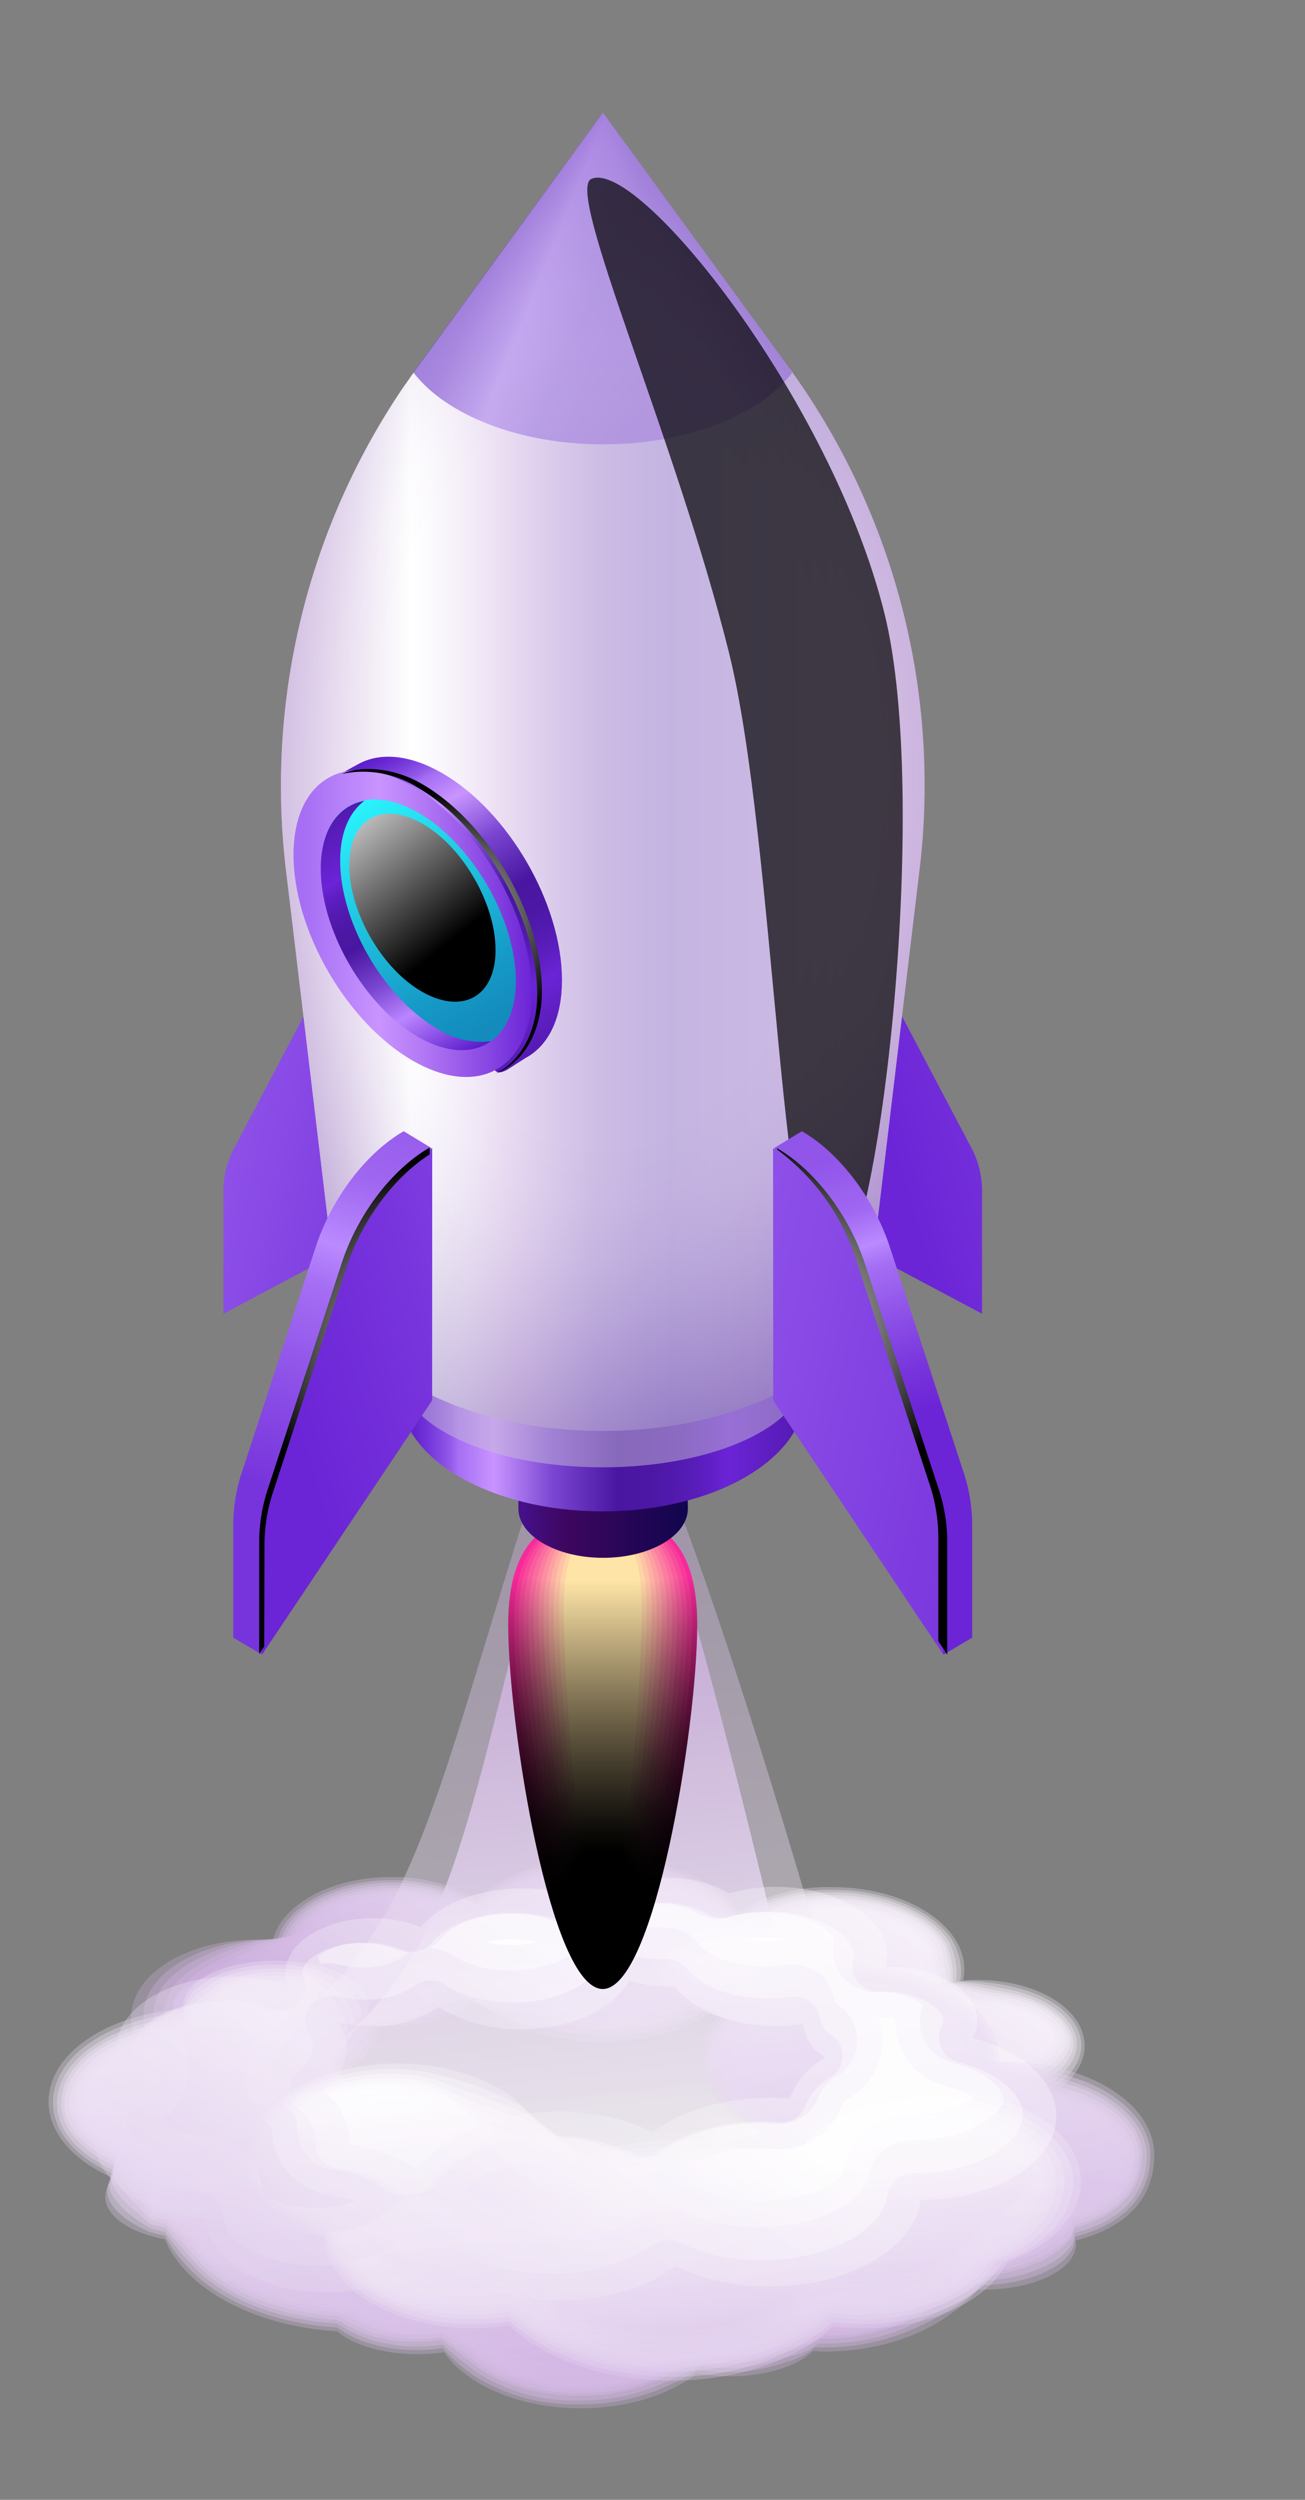 <svg xmlns="http://www.w3.org/2000/svg" xmlns:xlink="http://www.w3.org/1999/xlink" viewBox="0 0 161.11 308.6"><rect x="0" y="0" width="161.11" height="308.6" fill="#808080" stroke="none"/><defs><style>.cls-1{isolation:isolate;}.cls-16,.cls-2,.cls-28,.cls-40,.cls-63{opacity:0.3;}.cls-2{fill:url(#linear-gradient);}.cls-3{opacity:0.34;fill:url(#linear-gradient-2);}.cls-4{opacity:0.37;fill:url(#linear-gradient-3);}.cls-5{opacity:0.41;fill:url(#linear-gradient-4);}.cls-6{opacity:0.45;fill:url(#linear-gradient-5);}.cls-7{opacity:0.48;fill:url(#linear-gradient-6);}.cls-8{opacity:0.52;fill:url(#linear-gradient-7);}.cls-9{opacity:0.55;fill:url(#linear-gradient-8);}.cls-10{opacity:0.59;fill:url(#linear-gradient-9);}.cls-11{opacity:0.63;fill:url(#linear-gradient-10);}.cls-12{opacity:0.66;fill:url(#linear-gradient-11);}.cls-13,.cls-43,.cls-65{opacity:0.7;}.cls-13{fill:url(#linear-gradient-12);}.cls-14,.cls-41{opacity:0.4;}.cls-14{fill:url(#linear-gradient-13);}.cls-15,.cls-27{opacity:0.8;}.cls-15{fill:url(#linear-gradient-14);}.cls-16{fill:url(#linear-gradient-15);}.cls-17{opacity:0.35;fill:url(#linear-gradient-16);}.cls-18{opacity:0.39;fill:url(#linear-gradient-17);}.cls-19{opacity:0.44;fill:url(#linear-gradient-18);}.cls-20{opacity:0.48;fill:url(#linear-gradient-19);}.cls-21{opacity:0.53;fill:url(#linear-gradient-20);}.cls-22{opacity:0.57;fill:url(#linear-gradient-21);}.cls-23{opacity:0.62;fill:url(#linear-gradient-22);}.cls-24{opacity:0.66;fill:url(#linear-gradient-23);}.cls-25{opacity:0.71;fill:url(#linear-gradient-24);}.cls-26{opacity:0.75;fill:url(#linear-gradient-25);}.cls-27{fill:url(#linear-gradient-26);}.cls-28{fill:url(#linear-gradient-27);}.cls-29{opacity:0.35;fill:url(#linear-gradient-28);}.cls-30{opacity:0.41;fill:url(#linear-gradient-29);}.cls-31{opacity:0.46;fill:url(#linear-gradient-30);}.cls-32{opacity:0.52;fill:url(#linear-gradient-31);}.cls-33{opacity:0.57;fill:url(#linear-gradient-32);}.cls-34{opacity:0.63;fill:url(#linear-gradient-33);}.cls-35{opacity:0.68;fill:url(#linear-gradient-34);}.cls-36{opacity:0.74;fill:url(#linear-gradient-35);}.cls-37{opacity:0.79;fill:url(#linear-gradient-36);}.cls-38{opacity:0.85;fill:url(#linear-gradient-37);}.cls-39{opacity:0.9;fill:url(#linear-gradient-38);}.cls-40{fill:url(#linear-gradient-39);}.cls-41{fill:url(#linear-gradient-40);}.cls-42,.cls-60,.cls-64{opacity:0.5;}.cls-42{fill:url(#linear-gradient-41);}.cls-43{fill:url(#linear-gradient-42);}.cls-44{fill:url(#New_Gradient_Swatch_copy_13);}.cls-45{fill:url(#New_Gradient_Swatch_copy_13-2);}.cls-46,.cls-47,.cls-48,.cls-49,.cls-50,.cls-51,.cls-52,.cls-53,.cls-54,.cls-55,.cls-56,.cls-57,.cls-69{mix-blend-mode:screen;}.cls-46{fill:url(#linear-gradient-43);}.cls-47{fill:url(#Gradiente_sem_nome_81);}.cls-48{fill:url(#Gradiente_sem_nome_80);}.cls-49{fill:url(#Gradiente_sem_nome_79);}.cls-50{fill:url(#Gradiente_sem_nome_78);}.cls-51{fill:url(#Gradiente_sem_nome_77);}.cls-52{fill:url(#Gradiente_sem_nome_76);}.cls-53{fill:url(#Gradiente_sem_nome_75);}.cls-54{fill:url(#Gradiente_sem_nome_74);}.cls-55{fill:url(#Gradiente_sem_nome_73);}.cls-56{fill:url(#Gradiente_sem_nome_72);}.cls-57{fill:url(#linear-gradient-44);}.cls-58{fill:url(#linear-gradient-45);}.cls-59{fill:url(#linear-gradient-46);}.cls-60{fill:#c7bcd6;}.cls-60,.cls-64{mix-blend-mode:multiply;}.cls-61{fill:url(#linear-gradient-47);}.cls-62{fill:url(#linear-gradient-48);}.cls-63{fill:url(#linear-gradient-49);}.cls-64{fill:url(#radial-gradient);}.cls-65,.cls-71,.cls-74,.cls-77{mix-blend-mode:color-dodge;}.cls-65{fill:url(#radial-gradient-2);}.cls-66{fill:url(#linear-gradient-50);}.cls-67{fill:url(#linear-gradient-51);}.cls-68{fill:url(#New_Gradient_Swatch_copy_7);}.cls-69{fill:url(#White_Black_1);}.cls-70{fill:url(#linear-gradient-52);}.cls-71{fill:url(#Radial_Gradient_1);}.cls-72{fill:url(#linear-gradient-53);}.cls-73{fill:url(#New_Gradient_Swatch_copy_13-3);}.cls-74{fill:url(#Radial_Gradient_1-2);}.cls-75{fill:url(#linear-gradient-54);}.cls-76{fill:url(#New_Gradient_Swatch_copy_13-4);}.cls-77{fill:url(#Radial_Gradient_1-3);}</style><linearGradient id="linear-gradient" x1="106.92" y1="203.51" x2="61.36" y2="271" gradientUnits="userSpaceOnUse"><stop offset="0.01" stop-color="#fff"/><stop offset="0.21" stop-color="#f9f5fb"/><stop offset="0.56" stop-color="#e9dbf2"/><stop offset="0.97" stop-color="#d1b4e3"/></linearGradient><linearGradient id="linear-gradient-2" x1="106.67" y1="204.34" x2="62.05" y2="270.42" xlink:href="#linear-gradient"/><linearGradient id="linear-gradient-3" x1="106.41" y1="205.14" x2="62.71" y2="269.88" xlink:href="#linear-gradient"/><linearGradient id="linear-gradient-4" x1="106.18" y1="205.92" x2="63.33" y2="269.38" xlink:href="#linear-gradient"/><linearGradient id="linear-gradient-5" x1="105.94" y1="206.67" x2="63.9" y2="268.94" xlink:href="#linear-gradient"/><linearGradient id="linear-gradient-6" x1="105.71" y1="207.4" x2="64.43" y2="268.52" xlink:href="#linear-gradient"/><linearGradient id="linear-gradient-7" x1="105.32" y1="207.98" x2="64.75" y2="268.07" xlink:href="#linear-gradient"/><linearGradient id="linear-gradient-8" x1="104.85" y1="208.44" x2="64.88" y2="267.64" xlink:href="#linear-gradient"/><linearGradient id="linear-gradient-9" x1="104.3" y1="208.79" x2="64.83" y2="267.25" xlink:href="#linear-gradient"/><linearGradient id="linear-gradient-10" x1="103.75" y1="209.05" x2="64.64" y2="266.99" xlink:href="#linear-gradient"/><linearGradient id="linear-gradient-11" x1="102.96" y1="209.08" x2="64.09" y2="266.65" xlink:href="#linear-gradient"/><linearGradient id="linear-gradient-12" x1="102.08" y1="209.02" x2="63.41" y2="266.3" xlink:href="#linear-gradient"/><linearGradient id="linear-gradient-13" x1="78.78" y1="289.56" x2="66.86" y2="184.57" xlink:href="#linear-gradient"/><linearGradient id="linear-gradient-14" x1="78.41" y1="286.52" x2="68.92" y2="202.94" xlink:href="#linear-gradient"/><linearGradient id="linear-gradient-15" x1="67.03" y1="196.52" x2="78.75" y2="303.9" xlink:href="#linear-gradient"/><linearGradient id="linear-gradient-16" x1="67.17" y1="197.66" x2="78.7" y2="303.31" xlink:href="#linear-gradient"/><linearGradient id="linear-gradient-17" x1="67.31" y1="198.79" x2="78.65" y2="302.71" xlink:href="#linear-gradient"/><linearGradient id="linear-gradient-18" x1="67.44" y1="199.93" x2="78.6" y2="302.12" xlink:href="#linear-gradient"/><linearGradient id="linear-gradient-19" x1="67.58" y1="201.06" x2="78.54" y2="301.54" xlink:href="#linear-gradient"/><linearGradient id="linear-gradient-20" x1="67.7" y1="202.19" x2="78.48" y2="300.95" xlink:href="#linear-gradient"/><linearGradient id="linear-gradient-21" x1="67.82" y1="203.32" x2="78.42" y2="300.37" xlink:href="#linear-gradient"/><linearGradient id="linear-gradient-22" x1="67.94" y1="204.44" x2="78.35" y2="299.79" xlink:href="#linear-gradient"/><linearGradient id="linear-gradient-23" x1="68.06" y1="205.57" x2="78.28" y2="299.21" xlink:href="#linear-gradient"/><linearGradient id="linear-gradient-24" x1="68.17" y1="206.7" x2="78.21" y2="298.63" xlink:href="#linear-gradient"/><linearGradient id="linear-gradient-25" x1="68.28" y1="207.82" x2="78.13" y2="298.05" xlink:href="#linear-gradient"/><linearGradient id="linear-gradient-26" x1="68.38" y1="208.95" x2="78.04" y2="297.47" xlink:href="#linear-gradient"/><linearGradient id="linear-gradient-27" x1="79.78" y1="246.74" x2="87.42" y2="316.9" xlink:href="#linear-gradient"/><linearGradient id="linear-gradient-28" x1="79.56" y1="247.49" x2="87" y2="315.76" xlink:href="#linear-gradient"/><linearGradient id="linear-gradient-29" x1="79.35" y1="248.19" x2="86.59" y2="314.65" xlink:href="#linear-gradient"/><linearGradient id="linear-gradient-30" x1="79.15" y1="248.83" x2="86.2" y2="313.57" xlink:href="#linear-gradient"/><linearGradient id="linear-gradient-31" x1="78.96" y1="249.41" x2="85.83" y2="312.52" xlink:href="#linear-gradient"/><linearGradient id="linear-gradient-32" x1="78.79" y1="249.94" x2="85.49" y2="311.48" xlink:href="#linear-gradient"/><linearGradient id="linear-gradient-33" x1="78.65" y1="250.42" x2="85.19" y2="310.46" xlink:href="#linear-gradient"/><linearGradient id="linear-gradient-34" x1="78.57" y1="250.86" x2="84.95" y2="309.46" xlink:href="#linear-gradient"/><linearGradient id="linear-gradient-35" x1="78.64" y1="251.25" x2="84.87" y2="308.45" xlink:href="#linear-gradient"/><linearGradient id="linear-gradient-36" x1="78.84" y1="251.61" x2="84.92" y2="307.44" xlink:href="#linear-gradient"/><linearGradient id="linear-gradient-37" x1="79.21" y1="251.94" x2="85.14" y2="306.41" xlink:href="#linear-gradient"/><linearGradient id="linear-gradient-38" x1="79.94" y1="252.21" x2="85.72" y2="305.35" xlink:href="#linear-gradient"/><linearGradient id="linear-gradient-39" x1="78.56" y1="248.05" x2="25.93" y2="326" xlink:href="#linear-gradient"/><linearGradient id="linear-gradient-40" x1="76.86" y1="248.83" x2="28.36" y2="320.66" xlink:href="#linear-gradient"/><linearGradient id="linear-gradient-41" x1="76.19" y1="247.5" x2="30.46" y2="315.24" xlink:href="#linear-gradient"/><linearGradient id="linear-gradient-42" x1="75.43" y1="248.95" x2="34.32" y2="309.83" xlink:href="#linear-gradient"/><linearGradient id="New_Gradient_Swatch_copy_13" x1="107.01" y1="142.95" x2="166.92" y2="125.01" gradientUnits="userSpaceOnUse"><stop offset="0.04" stop-color="#6b24d6"/><stop offset="0.29" stop-color="#7733dc"/><stop offset="0.79" stop-color="#975ced"/><stop offset="1" stop-color="#a56ef4"/></linearGradient><linearGradient id="New_Gradient_Swatch_copy_13-2" x1="-112.19" y1="150.03" x2="-40.41" y2="133.94" gradientTransform="matrix(-1, 0, 0, 1, -37.15, 0)" xlink:href="#New_Gradient_Swatch_copy_13"/><linearGradient id="linear-gradient-43" x1="74.41" y1="194.57" x2="74.41" y2="235.05" gradientUnits="userSpaceOnUse"><stop offset="0" stop-color="#f8299a"/><stop offset="0.1" stop-color="#c9217d"/><stop offset="0.23" stop-color="#94195c"/><stop offset="0.36" stop-color="#671140"/><stop offset="0.49" stop-color="#420b29"/><stop offset="0.62" stop-color="#250617"/><stop offset="0.75" stop-color="#10030a"/><stop offset="0.88" stop-color="#040103"/><stop offset="1"/></linearGradient><linearGradient id="Gradiente_sem_nome_81" x1="74.41" y1="194.62" x2="74.41" y2="234.46" gradientUnits="userSpaceOnUse"><stop offset="0" stop-color="#f93a9b"/><stop offset="0.08" stop-color="#d63285"/><stop offset="0.22" stop-color="#9e2562"/><stop offset="0.36" stop-color="#6e1a44"/><stop offset="0.49" stop-color="#46102c"/><stop offset="0.63" stop-color="#270919"/><stop offset="0.76" stop-color="#12040b"/><stop offset="0.88" stop-color="#040103"/><stop offset="1"/></linearGradient><linearGradient id="Gradiente_sem_nome_80" x1="74.41" y1="194.67" x2="74.41" y2="233.86" gradientUnits="userSpaceOnUse"><stop offset="0" stop-color="#f94b9c"/><stop offset="0.05" stop-color="#e4458f"/><stop offset="0.2" stop-color="#a9336a"/><stop offset="0.35" stop-color="#752349"/><stop offset="0.49" stop-color="#4b172f"/><stop offset="0.63" stop-color="#2a0d1b"/><stop offset="0.77" stop-color="#13060c"/><stop offset="0.89" stop-color="#050103"/><stop offset="1"/></linearGradient><linearGradient id="Gradiente_sem_nome_79" x1="74.41" y1="194.72" x2="74.41" y2="233.27" gradientUnits="userSpaceOnUse"><stop offset="0" stop-color="#fa5c9e"/><stop offset="0.01" stop-color="#f55a9b"/><stop offset="0.17" stop-color="#b54373"/><stop offset="0.33" stop-color="#7e2e50"/><stop offset="0.49" stop-color="#511e33"/><stop offset="0.64" stop-color="#2e111d"/><stop offset="0.77" stop-color="#15080d"/><stop offset="0.9" stop-color="#050203"/><stop offset="1"/></linearGradient><linearGradient id="Gradiente_sem_nome_78" x1="74.41" y1="194.77" x2="74.41" y2="232.68" gradientUnits="userSpaceOnUse"><stop offset="0" stop-color="#fb6d9f"/><stop offset="0.14" stop-color="#c3557c"/><stop offset="0.32" stop-color="#893b57"/><stop offset="0.48" stop-color="#582638"/><stop offset="0.64" stop-color="#32161f"/><stop offset="0.78" stop-color="#160a0e"/><stop offset="0.9" stop-color="#060304"/><stop offset="1"/></linearGradient><linearGradient id="Gradiente_sem_nome_77" x1="74.41" y1="194.83" x2="74.41" y2="232.09" gradientUnits="userSpaceOnUse"><stop offset="0" stop-color="#fb7ea0"/><stop offset="0.1" stop-color="#d56b88"/><stop offset="0.29" stop-color="#954b5f"/><stop offset="0.47" stop-color="#60303d"/><stop offset="0.63" stop-color="#361b23"/><stop offset="0.78" stop-color="#190c10"/><stop offset="0.91" stop-color="#060304"/><stop offset="1"/></linearGradient><linearGradient id="Gradiente_sem_nome_76" x1="74.41" y1="194.88" x2="74.41" y2="231.5" gradientUnits="userSpaceOnUse"><stop offset="0" stop-color="#fc8fa1"/><stop offset="0.05" stop-color="#eb8596"/><stop offset="0.25" stop-color="#a45d69"/><stop offset="0.45" stop-color="#6a3c44"/><stop offset="0.62" stop-color="#3c2226"/><stop offset="0.78" stop-color="#1b0f11"/><stop offset="0.91" stop-color="#070405"/><stop offset="1"/></linearGradient><linearGradient id="Gradiente_sem_nome_75" x1="74.41" y1="194.93" x2="74.41" y2="230.91" gradientUnits="userSpaceOnUse"><stop offset="0" stop-color="#fca0a2"/><stop offset="0.21" stop-color="#b67475"/><stop offset="0.42" stop-color="#764b4c"/><stop offset="0.61" stop-color="#432b2b"/><stop offset="0.78" stop-color="#1f1314"/><stop offset="0.91" stop-color="#080505"/><stop offset="1"/></linearGradient><linearGradient id="Gradiente_sem_nome_74" x1="74.41" y1="194.98" x2="74.41" y2="230.31" gradientUnits="userSpaceOnUse"><stop offset="0" stop-color="#fdb1a3"/><stop offset="0.14" stop-color="#cf9185"/><stop offset="0.38" stop-color="#865e56"/><stop offset="0.59" stop-color="#4c3531"/><stop offset="0.77" stop-color="#231816"/><stop offset="0.91" stop-color="#090706"/><stop offset="1"/></linearGradient><linearGradient id="Gradiente_sem_nome_73" x1="74.41" y1="195.03" x2="74.41" y2="229.72" gradientUnits="userSpaceOnUse"><stop offset="0" stop-color="#fec2a5"/><stop offset="0.05" stop-color="#efb69b"/><stop offset="0.32" stop-color="#9b7665"/><stop offset="0.56" stop-color="#584439"/><stop offset="0.76" stop-color="#291f1a"/><stop offset="0.91" stop-color="#0b0807"/><stop offset="1"/></linearGradient><linearGradient id="Gradiente_sem_nome_72" x1="74.41" y1="195.08" x2="74.41" y2="229.13" gradientUnits="userSpaceOnUse"><stop offset="0" stop-color="#fed3a6"/><stop offset="0.23" stop-color="#b79877"/><stop offset="0.51" stop-color="#695745"/><stop offset="0.74" stop-color="#302820"/><stop offset="0.91" stop-color="#0d0b09"/><stop offset="1"/></linearGradient><linearGradient id="linear-gradient-44" x1="74.41" y1="195.13" x2="74.41" y2="228.54" gradientUnits="userSpaceOnUse"><stop offset="0" stop-color="#ffe4a7"/><stop offset="0.1" stop-color="#e1ca94"/><stop offset="0.43" stop-color="#827455"/><stop offset="0.71" stop-color="#3c3627"/><stop offset="0.9" stop-color="#110f0b"/><stop offset="1"/></linearGradient><linearGradient id="linear-gradient-45" x1="64.05" y1="187.75" x2="84.63" y2="187.75" gradientUnits="userSpaceOnUse"><stop offset="0.02" stop-color="#45108a"/><stop offset="0.29" stop-color="#3d065f"/><stop offset="1" stop-color="#12054e"/><stop offset="1" stop-color="#10054d"/></linearGradient><linearGradient id="linear-gradient-46" x1="49.67" y1="171.82" x2="98.83" y2="171.82" gradientUnits="userSpaceOnUse"><stop offset="0" stop-color="#5c1ccc"/><stop offset="0.03" stop-color="#6323d0"/><stop offset="0.07" stop-color="#7538da"/><stop offset="0.12" stop-color="#9259ea"/><stop offset="0.14" stop-color="#a56ef4"/><stop offset="0.23" stop-color="#c994ff"/><stop offset="0.28" stop-color="#ae7af0"/><stop offset="0.38" stop-color="#7945d1"/><stop offset="0.54" stop-color="#4916a1"/><stop offset="0.62" stop-color="#4b17a4"/><stop offset="0.69" stop-color="#521aaf"/><stop offset="0.76" stop-color="#5d1ec1"/><stop offset="0.82" stop-color="#6b24d6"/><stop offset="0.94" stop-color="#5b1dbd"/><stop offset="1" stop-color="#531ab0"/></linearGradient><linearGradient id="linear-gradient-47" x1="35.09" y1="95.29" x2="113.23" y2="95.29" gradientUnits="userSpaceOnUse"><stop offset="0.01" stop-color="#c1a1d5"/><stop offset="0.04" stop-color="#c8abda"/><stop offset="0.1" stop-color="#dac6e6"/><stop offset="0.18" stop-color="#f7f2f9"/><stop offset="0.2" stop-color="#fff"/><stop offset="0.23" stop-color="#f9f5fb"/><stop offset="0.29" stop-color="#e9dbf2"/><stop offset="0.36" stop-color="#d1b4e3"/><stop offset="0.43" stop-color="#b395d6"/><stop offset="0.49" stop-color="#9c7dcb"/><stop offset="0.56" stop-color="#8e6ec5"/><stop offset="0.61" stop-color="#8969c3"/><stop offset="0.76" stop-color="#9471c6"/><stop offset="1" stop-color="#b086cc"/></linearGradient><linearGradient id="linear-gradient-48" x1="59.43" y1="29.95" x2="100.63" y2="46.63" gradientUnits="userSpaceOnUse"><stop offset="0" stop-color="#5c1ccc"/><stop offset="0.04" stop-color="#6323d0"/><stop offset="0.09" stop-color="#7538da"/><stop offset="0.16" stop-color="#9259ea"/><stop offset="0.19" stop-color="#a56ef4"/><stop offset="0.34" stop-color="#7945d1"/><stop offset="0.44" stop-color="#6d37c7"/><stop offset="0.6" stop-color="#5e27ba"/><stop offset="0.77" stop-color="#561db2"/><stop offset="1" stop-color="#531ab0"/></linearGradient><linearGradient id="linear-gradient-49" x1="92.49" y1="27.82" x2="39.29" y2="53.87" xlink:href="#linear-gradient-48"/><radialGradient id="radial-gradient" cx="74.41" cy="-2956.03" r="55.45" gradientTransform="translate(0 4824.93) scale(1 1.6)" gradientUnits="userSpaceOnUse"><stop offset="0.53" stop-color="#fff"/><stop offset="0.6" stop-color="#fbfafd"/><stop offset="0.68" stop-color="#efecf6"/><stop offset="0.76" stop-color="#dcd5ea"/><stop offset="0.85" stop-color="#c0b4da"/><stop offset="0.95" stop-color="#9e8bc5"/><stop offset="1" stop-color="#8770b8"/></radialGradient><radialGradient id="radial-gradient-2" cx="19709.9" cy="10282" r="66.31" gradientTransform="matrix(-0.22, 0.06, -0.24, -0.97, 6940.97, 8979.71)" gradientUnits="userSpaceOnUse"><stop offset="0" stop-color="#972a74"/><stop offset="0.02" stop-color="#8c276c"/><stop offset="0.11" stop-color="#671d4f"/><stop offset="0.21" stop-color="#471437"/><stop offset="0.32" stop-color="#2d0d23"/><stop offset="0.43" stop-color="#190713"/><stop offset="0.57" stop-color="#0b0308"/><stop offset="0.73" stop-color="#020102"/><stop offset="1"/></radialGradient><linearGradient id="linear-gradient-50" x1="45.51" y1="93.21" x2="66.75" y2="130" xlink:href="#linear-gradient-46"/><linearGradient id="linear-gradient-51" x1="36.84" y1="114.14" x2="66.46" y2="114.14" gradientTransform="translate(64.67 -10.46) rotate(30.31)" gradientUnits="userSpaceOnUse"><stop offset="0.04" stop-color="#a56ef4"/><stop offset="0.36" stop-color="#c994ff"/><stop offset="0.54" stop-color="#b379f5"/><stop offset="0.91" stop-color="#7935dc"/><stop offset="1" stop-color="#6b24d6"/></linearGradient><linearGradient id="New_Gradient_Swatch_copy_7" x1="59.84" y1="128.33" x2="43" y2="99.16" gradientTransform="translate(64.67 -10.46) rotate(30.31)" gradientUnits="userSpaceOnUse"><stop offset="0.04" stop-color="#138bbd"/><stop offset="0.23" stop-color="#169ac7"/><stop offset="0.59" stop-color="#1fc3df"/><stop offset="1" stop-color="#2af6ff"/></linearGradient><linearGradient id="White_Black_1" x1="39.99" y1="96.82" x2="55.52" y2="116.32" gradientUnits="userSpaceOnUse"><stop offset="0" stop-color="#fff"/><stop offset="1"/></linearGradient><linearGradient id="linear-gradient-52" x1="56.66" y1="130.68" x2="39.9" y2="101.66" gradientUnits="userSpaceOnUse"><stop offset="0" stop-color="#5c1ccc"/><stop offset="0.23" stop-color="#ba85ff"/><stop offset="0.38" stop-color="#7945d1"/><stop offset="0.54" stop-color="#4916a1"/><stop offset="0.61" stop-color="#4b17a4"/><stop offset="0.68" stop-color="#521aaf"/><stop offset="0.74" stop-color="#5d1ec1"/><stop offset="0.79" stop-color="#6b24d6"/><stop offset="0.93" stop-color="#5b1dbd"/><stop offset="1" stop-color="#531ab0"/></linearGradient><radialGradient id="Radial_Gradient_1" cx="54.56" cy="113.73" r="15.9" xlink:href="#White_Black_1"/><linearGradient id="linear-gradient-53" x1="32.99" y1="197.23" x2="53.38" y2="134.84" gradientUnits="userSpaceOnUse"><stop offset="0.2" stop-color="#7734dc"/><stop offset="0.39" stop-color="#8c4fe7"/><stop offset="0.59" stop-color="#a56ef4"/><stop offset="0.67" stop-color="#ba8aff"/><stop offset="0.8" stop-color="#a067f1"/><stop offset="1" stop-color="#9155ea"/></linearGradient><linearGradient id="New_Gradient_Swatch_copy_13-3" x1="32.5" y1="176.1" x2="102.48" y2="155.14" xlink:href="#New_Gradient_Swatch_copy_13"/><radialGradient id="Radial_Gradient_1-2" cx="-460.19" cy="-452.54" r="26.22" gradientTransform="translate(464.68 569.42) scale(0.89)" xlink:href="#White_Black_1"/><linearGradient id="linear-gradient-54" x1="109.54" y1="177.49" x2="98.43" y2="144.6" gradientUnits="userSpaceOnUse"><stop offset="0.04" stop-color="#6b24d6"/><stop offset="0.19" stop-color="#7733dc"/><stop offset="0.2" stop-color="#7734dc"/><stop offset="0.39" stop-color="#8c4fe7"/><stop offset="0.59" stop-color="#a56ef4"/><stop offset="0.67" stop-color="#ba8aff"/><stop offset="0.8" stop-color="#a067f1"/><stop offset="1" stop-color="#9155ea"/></linearGradient><linearGradient id="New_Gradient_Swatch_copy_13-4" x1="-95.95" y1="184.98" x2="13.29" y2="160.49" gradientTransform="matrix(-1, 0, 0, 1, 63.46, 0)" xlink:href="#New_Gradient_Swatch_copy_13"/><radialGradient id="Radial_Gradient_1-3" cx="95.78" cy="163.89" r="23.32" xlink:href="#White_Black_1"/></defs><g class="cls-1"><g id="Layer_1" data-name="Layer 1"><path class="cls-2" d="M120.66,244.42c-.6,0-1.19,0-1.77.08a6.93,6.93,0,0,0,.16-1.37c0-5.61-7.31-10.17-16.33-10.17a22.15,22.15,0,0,0-11.61,3c-2.89-4-9.31-6.76-16.78-6.76-6.51,0-12.21,2.11-15.49,5.29a19.92,19.92,0,0,0-10.56-2.77c-7.41,0-13.53,3.4-14.6,7.83-.68-.06-1.37-.1-2.08-.1-8.51,0-15.41,4.3-15.41,9.59s6.9,9.6,15.41,9.6c7.95,0,14.48-3.74,15.32-8.55.45,0,.9,0,1.36,0a19.71,19.71,0,0,0,10.88-3c3.31,3,8.87,5,15.17,5,5.66,0,10.72-1.6,14.09-4.1,2.79,3.13,8.14,5.25,14.3,5.25a25.54,25.54,0,0,0,4.71-.43c.18,4.46,6,8,13.23,8s13.24-3.69,13.24-8.25S128,244.42,120.66,244.42Z"/><path class="cls-3" d="M32.25,239.44c.65,0,1.31,0,2,0,.89-3.27,4.76-6,9.9-6.95a23,23,0,0,1,4.46-.38,21.29,21.29,0,0,1,6.58,1.09,20.13,20.13,0,0,1,3.68,1.65,24.88,24.88,0,0,1,3.26-2.28,24.54,24.54,0,0,1,12.23-3,23.71,23.71,0,0,1,13.12,3.57,18.72,18.72,0,0,1,3.66,3.18c.8-.44,1.67-.87,2.59-1.27a23.06,23.06,0,0,1,9-1.75c7,0,12.86,2.81,15,6.51h0a3,3,0,0,1,.15.31,8,8,0,0,1,.76,3.13,6.58,6.58,0,0,1-.12,1.33c.55,0,1.11,0,1.68,0a28.85,28.85,0,0,1,4.87.7l.43.11c.51.12,1,.27,1.45.42,4,1.35,6.54,3.92,6.54,6.69,0,2.44-2,4.8-5.32,6.17a19.49,19.49,0,0,1-8.18,1.33,20.84,20.84,0,0,1-4.14-.77,28.49,28.49,0,0,1-3.27-1.06c-.29-.11-.58-.23-.86-.36a11.21,11.21,0,0,1-3-1.95,6.13,6.13,0,0,1-2-3.63,25.14,25.14,0,0,1-4.69.22c-.59,0-1.16-.08-1.72-.15-1.44-.19-2.86-.45-4.21-.75-1.08-.24-2.12-.51-3.07-.82a14.46,14.46,0,0,1-5.3-3,19,19,0,0,1-4.32,2.16,26.37,26.37,0,0,1-9.85,1.39c-.69,0-1.35-.09-2-.17-1.25-.16-2.49-.36-3.68-.58-1-.19-2-.39-2.92-.62a18.45,18.45,0,0,1-6.6-3.12l-.49.29q-.43.24-.9.45l-.25.11a30.39,30.39,0,0,1-6.64,2.14,23.34,23.34,0,0,1-2.39.29c-.45,0-.9,0-1.35,0a8.72,8.72,0,0,1-4.68,5.36,22.32,22.32,0,0,1-10.85,2.17c-7.73-.21-13.46-4.29-13.08-9.13a6.43,6.43,0,0,1,1.06-3.09,8.31,8.31,0,0,1,.52-.69C21.64,241.8,26.65,239.68,32.25,239.44Z"/><path class="cls-4" d="M32.9,239.41c.6-.06,1.21-.11,1.86-.13.94-3.08,4.72-5.66,9.78-6.53a21.93,21.93,0,0,1,4.33-.31,20.46,20.46,0,0,1,6.38,1.14,27.26,27.26,0,0,1,3.59,1.57c1-.71,2.1-1.46,3.3-2.19a23.64,23.64,0,0,1,12.19-3.09c5.39,0,10.06,1.49,13.07,3.67a32.1,32.1,0,0,1,3.71,3.09c.81-.41,1.69-.82,2.61-1.23a22.12,22.12,0,0,1,9-1.79c7,0,12.68,2.85,14.57,6.34h0a1.81,1.81,0,0,1,.13.31,9.85,9.85,0,0,1,.69,3.07,9.13,9.13,0,0,1-.07,1.29c.51,0,1,.07,1.58.13,1.62.2,3.25.5,4.78.82l.43.09c.51.11,1,.24,1.44.38,4.09,1.24,6.68,3.77,6.68,6.32,0,2.26-2.1,4.62-5.59,5.85a19.08,19.08,0,0,1-8.16.9,25.3,25.3,0,0,1-3.92-1.08c-1.13-.35-2.24-.71-3.27-1.07l-.87-.31a11.83,11.83,0,0,1-3.1-1.73,6.17,6.17,0,0,1-2.29-3.31,24.29,24.29,0,0,1-4.67,0c-.59-.06-1.15-.16-1.69-.26l-4.17-.85c-1.09-.22-2.13-.41-3.08-.63a15.14,15.14,0,0,1-5.37-2.44,18.6,18.6,0,0,1-4.39,2,25.71,25.71,0,0,1-9.86,1,19.87,19.87,0,0,1-2-.28c-1.23-.23-2.47-.46-3.67-.65L64,249.05a18.13,18.13,0,0,1-6.67-2.59l-.51.26c-.3.14-.6.28-.92.4l-.25.1c-2,.79-4.3,1.74-6.48,2.35a14.79,14.79,0,0,1-2.31.45c-.44,0-.88.07-1.33.1a8.74,8.74,0,0,1-5,5,23.17,23.17,0,0,1-10.78,1.51c-7-.41-11.52-4.23-10.76-8.65a6.33,6.33,0,0,1,1.12-2.77c.16-.21.33-.42.51-.62C23.07,241.92,27.8,239.88,32.9,239.41Z"/><path class="cls-5" d="M33.55,239.38c.54-.09,1.12-.18,1.74-.25,1-2.87,4.7-5.32,9.67-6.09a20.82,20.82,0,0,1,4.21-.25,19.39,19.39,0,0,1,6.17,1.2c1.25.48,2.44,1,3.5,1.49,1-.64,2.16-1.36,3.34-2.12a22.77,22.77,0,0,1,12.15-3.17c5.49,0,10.17,1.58,13,3.78,1.37,1.06,2.68,2.09,3.77,3,.83-.36,1.72-.75,2.63-1.18a21.43,21.43,0,0,1,9-1.84c7,0,12.51,2.89,14.18,6.19h0a1.44,1.44,0,0,1,.12.3,13.33,13.33,0,0,1,.62,3c0,.43,0,.85,0,1.26.47.07,1,.14,1.49.24,1.55.3,3.15.64,4.68.92l.43.08c.51.09,1,.21,1.42.33,4.23,1.13,6.84,3.63,6.84,6,0,2.07-2.17,4.44-5.86,5.54a18.33,18.33,0,0,1-8.15.46,37.71,37.71,0,0,1-3.7-1.39c-1.11-.39-2.22-.75-3.27-1.08l-.87-.27a12.13,12.13,0,0,1-3.18-1.49,6.37,6.37,0,0,1-2.54-3,22.48,22.48,0,0,1-4.66-.18,14.72,14.72,0,0,1-1.64-.36c-1.36-.37-2.78-.71-4.15-1-1.08-.19-2.13-.32-3.08-.45A15.4,15.4,0,0,1,86,247.15,19.47,19.47,0,0,1,81.49,249a25.16,25.16,0,0,1-9.88.63,16.25,16.25,0,0,1-1.94-.38c-1.2-.3-2.44-.55-3.65-.73-1-.15-2-.24-2.92-.32a17.89,17.89,0,0,1-6.74-2.08l-.52.23c-.31.13-.62.25-.94.36l-.25.09c-2.09.7-4.33,1.78-6.34,2.57a12.66,12.66,0,0,1-2.22.61c-.43.07-.87.12-1.32.16a8.81,8.81,0,0,1-5.23,4.61c-3.68,1.4-7.61,1.17-10.72.86-6.17-.61-9.59-4.13-8.43-8.18A6.49,6.49,0,0,1,21.57,245a6.42,6.42,0,0,1,.51-.54C24.51,242,29,240.09,33.55,239.38Z"/><path class="cls-6" d="M34.2,239.34c.48-.11,1-.24,1.63-.36,1-2.67,4.67-5,9.54-5.66a22.13,22.13,0,0,1,4.09-.19,18.61,18.61,0,0,1,6,1.27c1.2.48,2.36.95,3.41,1.4a36.51,36.51,0,0,0,3.37-2,22.07,22.07,0,0,1,12.12-3.25c5.6,0,10.28,1.68,13,3.88,1.33,1.1,2.67,2.1,3.83,2.88.84-.31,1.74-.69,2.65-1.13a20.75,20.75,0,0,1,9-1.89c7,0,12.34,2.93,13.8,6h0a1,1,0,0,1,.1.3,20.19,20.19,0,0,1,.54,2.93,10,10,0,0,1,0,1.22l1.4.35c1.48.39,3.06.78,4.58,1l.43.07c.52.07,1,.17,1.42.27,4.36,1,7,3.48,7,5.6,0,1.88-2.23,4.26-6.14,5.22a23.56,23.56,0,0,1-8.13,0,30.67,30.67,0,0,0-3.48-1.69,27.76,27.76,0,0,0-3.27-1.08c-.3-.09-.59-.16-.88-.23a13.33,13.33,0,0,1-3.25-1.26,6.86,6.86,0,0,1-2.79-2.7,21.75,21.75,0,0,1-4.64-.39,12.84,12.84,0,0,1-1.61-.46,24.54,24.54,0,0,0-4.11-1.05,29.75,29.75,0,0,0-3.08-.26,15.64,15.64,0,0,1-5.51-1.33,19.58,19.58,0,0,1-4.53,1.67,24.58,24.58,0,0,1-9.89.25,15.22,15.22,0,0,1-1.91-.49,21.4,21.4,0,0,0-3.63-.81,24.9,24.9,0,0,0-2.92-.17,17.59,17.59,0,0,1-6.82-1.55l-.53.2c-.31.11-.62.22-1,.31l-.26.07a35.14,35.14,0,0,0-6.19,2.79,9.6,9.6,0,0,1-2.14.77,12.54,12.54,0,0,1-1.3.23,9,9,0,0,1-5.51,4.24c-4,1.26-7.91.62-10.65.2-5.38-.81-8.36-4.32-6.09-7.7A4.52,4.52,0,0,1,23,244.72c.16-.16.32-.32.5-.48C25.94,242.16,30.13,240.29,34.2,239.34Z"/><path class="cls-7" d="M34.85,239.31c.43-.14.93-.31,1.52-.47,1.09-2.47,4.63-4.66,9.42-5.24a21.83,21.83,0,0,1,4-.12,18.1,18.1,0,0,1,5.76,1.32c1.15.5,2.29.94,3.32,1.32a19.76,19.76,0,0,0,3.41-2,21.3,21.3,0,0,1,12.08-3.33c5.7,0,10.38,1.77,12.9,4a22.71,22.71,0,0,0,3.88,2.77,17.69,17.69,0,0,0,2.66-1.08,20.19,20.19,0,0,1,9-1.94c7,0,12.16,3,13.42,5.89h0a.92.92,0,0,1,.07.29c.15.94.38,1.9.48,2.87,0,.4.06.8.08,1.18l1.3.46a24.4,24.4,0,0,0,4.49,1.13l.43.06c.52.06,1,.14,1.41.23,4.5.89,7.13,3.33,7.13,5.23,0,1.69-2.29,4.09-6.4,4.91a22,22,0,0,1-8.12-.42,15.81,15.81,0,0,0-3.27-2,16.35,16.35,0,0,0-3.25-1.09l-.9-.18a13.87,13.87,0,0,1-3.32-1,7.45,7.45,0,0,1-3-2.38,20.17,20.17,0,0,1-4.62-.6,10.59,10.59,0,0,1-1.57-.56A15.37,15.37,0,0,0,93,247.41a16.16,16.16,0,0,0-3.08-.09,16.05,16.05,0,0,1-5.57-.77,20.18,20.18,0,0,1-4.6,1.5,23.79,23.79,0,0,1-9.91-.12,14.12,14.12,0,0,1-1.87-.6,14.19,14.19,0,0,0-3.62-.88,15,15,0,0,0-2.92,0,17.12,17.12,0,0,1-6.89-1l-.54.18-1,.26-.27.06a19,19,0,0,0-6,3,7.9,7.9,0,0,1-2.06.93c-.4.12-.83.21-1.28.3A9.41,9.41,0,0,1,37.55,254c-4.31,1.12-8.22.07-10.58-.45-4.59-1-6.6-4.34-3.77-7.23a4.18,4.18,0,0,1,1.29-1.82c.16-.14.32-.28.49-.41A37.47,37.47,0,0,1,34.85,239.31Z"/><path class="cls-8" d="M35.5,239.28c.37-.17.84-.39,1.4-.59,1.15-2.27,4.61-4.33,9.3-4.81a21.51,21.51,0,0,1,3.85,0,16.81,16.81,0,0,1,5.56,1.38,26.71,26.71,0,0,0,3.23,1.23,13.46,13.46,0,0,0,3.45-1.87c2.49-1.86,6.71-3.41,12-3.41,5.81,0,10.48,1.86,12.84,4.08a14,14,0,0,0,3.94,2.67,12.18,12.18,0,0,0,2.68-1,19.61,19.61,0,0,1,8.93-2c7,0,12,3,13,5.74h0a.6.6,0,0,1,.06.28c.08.92.29,1.86.41,2.81,0,.39.08.77.12,1.14.38.19.78.37,1.21.57a16,16,0,0,0,4.4,1.24l.43,0c.52,0,1,.11,1.39.18,4.65.77,7.29,3.19,7.29,4.86s-2.36,3.92-6.68,4.61a19.46,19.46,0,0,1-8.1-.86,10.5,10.5,0,0,0-3-2.32,12.21,12.21,0,0,0-3.25-1.09c-.31-.06-.61-.1-.91-.14a15.09,15.09,0,0,1-3.4-.8,8.65,8.65,0,0,1-3.28-2.07,19.06,19.06,0,0,1-4.6-.81,9.63,9.63,0,0,1-1.54-.66,11.17,11.17,0,0,0-7.14-1.14,16.27,16.27,0,0,1-5.64-.23,20.36,20.36,0,0,1-4.66,1.35,23.22,23.22,0,0,1-9.93-.51,12.11,12.11,0,0,1-1.84-.7,11,11,0,0,0-3.59-1,11.21,11.21,0,0,0-2.92.14,16.84,16.84,0,0,1-7-.52l-.55.15q-.49.12-1,.21l-.27,0a13,13,0,0,0-5.89,3.22,6.31,6.31,0,0,1-2,1.09,10.57,10.57,0,0,1-1.27.37,10,10,0,0,1-6.06,3.5c-4.63,1-8.51-.48-10.52-1.11-3.77-1.19-4.84-4.35-1.44-6.76a4.08,4.08,0,0,1,1.35-1.5c.16-.11.31-.23.48-.34A84,84,0,0,1,35.5,239.28Z"/><path class="cls-9" d="M36.15,239.25a10.64,10.64,0,0,1,1.29-.71c1.2-2.07,4.58-4,9.18-4.38a20.21,20.21,0,0,1,3.73,0,16.1,16.1,0,0,1,5.34,1.43,15.88,15.88,0,0,0,3.15,1.15A9.8,9.8,0,0,0,62.32,235c2.38-1.86,6.58-3.49,12-3.49,5.91,0,10.58,2,12.78,4.19a10.53,10.53,0,0,0,4,2.57,9.83,9.83,0,0,0,2.7-1,19.06,19.06,0,0,1,8.91-2c7,0,11.82,3.05,12.65,5.57h0a1,1,0,0,1,0,.28,21.58,21.58,0,0,0,.34,2.74c0,.38.11.75.17,1.11a12.75,12.75,0,0,0,1.12.67,11.16,11.16,0,0,0,4.3,1.35,3,3,0,0,0,.42,0c.53,0,1,.08,1.39.14,4.79.63,7.43,3,7.43,4.49s-2.42,3.74-6.94,4.29a16.71,16.71,0,0,1-8.08-1.29,7.91,7.91,0,0,0-2.84-2.63,9.48,9.48,0,0,0-3.25-1.1,7.34,7.34,0,0,0-.92-.09,16.13,16.13,0,0,1-3.47-.58,9.88,9.88,0,0,1-3.53-1.75,17.87,17.87,0,0,1-4.58-1,9.23,9.23,0,0,1-1.51-.75,8.86,8.86,0,0,0-7.11-1.06,16.33,16.33,0,0,1-5.7.32,21.23,21.23,0,0,1-4.74,1.19,22.55,22.55,0,0,1-9.94-.89,12.53,12.53,0,0,1-1.81-.81,8.75,8.75,0,0,0-6.49-.75,16.11,16.11,0,0,1-7.05,0,5.05,5.05,0,0,1-.56.12c-.33.07-.66.12-1,.16l-.28,0a9.8,9.8,0,0,0-5.73,3.45,5.41,5.41,0,0,1-1.89,1.25c-.38.16-.8.3-1.25.44a10.84,10.84,0,0,1-6.34,3.12,17.74,17.74,0,0,1-10.46-1.77c-2.95-1.34-3.07-4.35.89-6.28A4.18,4.18,0,0,1,27.41,244l.47-.26C30.27,242.52,33.63,240.85,36.15,239.25Z"/><path class="cls-10" d="M36.8,239.22A6.2,6.2,0,0,1,38,238.4c1.25-1.87,4.56-3.67,9.07-4a19.67,19.67,0,0,1,3.6.09A15.33,15.33,0,0,1,55.78,236a11.41,11.41,0,0,0,3.06,1.07,8,8,0,0,0,3.52-1.72c2.25-1.86,6.43-3.57,12-3.57,6,0,10.68,2.07,12.73,4.3a8.28,8.28,0,0,0,4,2.46,8.24,8.24,0,0,0,2.72-.94,18.48,18.48,0,0,1,8.89-2.08c6.94,0,11.64,3.09,12.27,5.42h0a.65.65,0,0,1,0,.28,12.82,12.82,0,0,0,.28,2.67c.06.37.13.72.22,1.07a8.53,8.53,0,0,0,1,.78,8.85,8.85,0,0,0,4.2,1.46l.43,0c.53,0,1,0,1.38.08,4.93.49,7.58,2.89,7.58,4.13s-2.48,3.56-7.22,4a14.08,14.08,0,0,1-8.06-1.73,6.53,6.53,0,0,0-2.62-2.94,7.87,7.87,0,0,0-3.25-1.11c-.31,0-.62-.05-.93-.05a17.21,17.21,0,0,1-3.54-.34,11.7,11.7,0,0,1-3.78-1.44,16.68,16.68,0,0,1-4.56-1.23,7.7,7.7,0,0,1-1.47-.85,7.66,7.66,0,0,0-4-1.45,7.4,7.4,0,0,0-3.09.47,16.27,16.27,0,0,1-5.78.88,21.4,21.4,0,0,1-4.8,1,21.92,21.92,0,0,1-10-1.27,11.38,11.38,0,0,1-1.78-.9,7.45,7.45,0,0,0-3.56-1.12,7.33,7.33,0,0,0-2.92.44,15.69,15.69,0,0,1-7.12.52l-.57.09c-.34.05-.68.09-1,.11l-.29,0a7.86,7.86,0,0,0-5.58,3.66,4.56,4.56,0,0,1-1.8,1.41,10.3,10.3,0,0,1-1.24.51,11.72,11.72,0,0,1-6.61,2.75,15.63,15.63,0,0,1-10.4-2.42c-2.12-1.45-1.31-4.36,3.22-5.81a4.63,4.63,0,0,1,1.47-.87l.46-.19A27.43,27.43,0,0,0,36.8,239.22Z"/><path class="cls-11" d="M37.45,239.19a4.3,4.3,0,0,1,1.06-.94c1.3-1.67,4.52-3.33,8.94-3.53a19.27,19.27,0,0,1,3.49.16,14.36,14.36,0,0,1,4.93,1.55,8.44,8.44,0,0,0,3,1,6.82,6.82,0,0,0,3.56-1.63c2.13-1.86,6.29-3.66,11.93-3.66,6.13,0,10.77,2.18,12.67,4.4a6.83,6.83,0,0,0,4.11,2.36,6.79,6.79,0,0,0,2.74-.89,18,18,0,0,1,8.87-2.13c6.92,0,11.47,3.13,11.89,5.27h0a.83.83,0,0,1,0,.27,9.21,9.21,0,0,0,.2,2.61c.08.35.16.7.27,1a7.18,7.18,0,0,0,5,2.45h.43c.53,0,1,0,1.37,0,5.07.34,7.73,2.75,7.73,3.77s-2.55,3.39-7.49,3.66-7.47-1.67-8.05-2.16a5.81,5.81,0,0,0-2.4-3.25,6.64,6.64,0,0,0-3.25-1.12,7.37,7.37,0,0,0-.94,0,18.88,18.88,0,0,1-3.61-.11,14.11,14.11,0,0,1-4-1.14,15.56,15.56,0,0,1-4.54-1.43,7.49,7.49,0,0,1-1.44-.95,6.6,6.6,0,0,0-4-1.55,6.4,6.4,0,0,0-3.09.66A16.18,16.18,0,0,1,81,245.34a22.12,22.12,0,0,1-4.87.86,21.31,21.31,0,0,1-10-1.65,10.85,10.85,0,0,1-1.75-1,6.46,6.46,0,0,0-6.46-.61,15,15,0,0,1-7.19,1l-.59.07c-.34,0-.69.05-1,.06l-.29,0A6.61,6.61,0,0,0,43.41,248a4.17,4.17,0,0,1-1.72,1.57c-.36.2-.77.39-1.21.58a13,13,0,0,1-6.89,2.37c-5.6.41-9.36-2-10.33-3.07-1.32-1.48.67-3.56,5.54-5.34a11.23,11.23,0,0,1,1.53-.55l.46-.13A13.2,13.2,0,0,0,37.45,239.19Z"/><path class="cls-12" d="M38.1,239.16a3.13,3.13,0,0,1,.95-1.06c1.35-1.46,4.49-3,8.82-3.1a18.6,18.6,0,0,1,3.36.23,13.6,13.6,0,0,1,4.73,1.6,6.42,6.42,0,0,0,2.88.9,5.88,5.88,0,0,0,3.59-1.55c2-1.85,6.16-3.74,11.9-3.74,6.23,0,10.86,2.28,12.61,4.51a5.92,5.92,0,0,0,4.17,2.25,5.71,5.71,0,0,0,2.75-.85,17.58,17.58,0,0,1,8.86-2.17c6.91,0,11.3,3.17,11.5,5.12h0a.65.65,0,0,1,0,.26,6.57,6.57,0,0,0,.13,2.54,6.48,6.48,0,0,0,.32,1,6,6,0,0,0,.83,1,6.1,6.1,0,0,0,4,1.67h.43c.52,0,1,0,1.35,0,5.22.17,7.88,2.6,7.88,3.4s-2.61,3.21-7.76,3.35-7.73-2.06-8-2.6a5.42,5.42,0,0,0-2.18-3.56,5.83,5.83,0,0,0-3.25-1.13,6.05,6.05,0,0,0-1,0,19.7,19.7,0,0,1-3.68.11,16.6,16.6,0,0,1-4.28-.82,14.86,14.86,0,0,1-4.52-1.63,7.61,7.61,0,0,1-1.41-1.06,5.78,5.78,0,0,0-3.92-1.64,5.69,5.69,0,0,0-3.1.83,16,16,0,0,1-5.91,2,22.55,22.55,0,0,1-4.94.69,20.7,20.7,0,0,1-10-2,11.6,11.6,0,0,1-1.72-1.12,5.77,5.77,0,0,0-6.44-.53,14.61,14.61,0,0,1-7.27,1.56l-.59,0c-.35,0-.7,0-1,0h-.3a5.8,5.8,0,0,0-5.28,4.1A3.82,3.82,0,0,1,41,249.5a9.51,9.51,0,0,1-1.2.65,14.4,14.4,0,0,1-7.17,2c-5.91.21-9.71-2.42-10.26-3.73s2.27-3.91,7.87-4.86c.44-.07.94-.18,1.59-.23l.45-.06A7.89,7.89,0,0,0,38.1,239.16Z"/><path class="cls-13" d="M120.66,254c-5.36,0-8-2.43-8-3a5.21,5.21,0,0,0-6.17-4.92,20.28,20.28,0,0,1-3.75.35c-5,0-8.85-1.76-10.4-3.51a5.23,5.23,0,0,0-7-.72c-2.59,1.92-6.7,3.07-11,3.07-4.73,0-9.2-1.39-11.68-3.63a5.19,5.19,0,0,0-6.41-.45,14.64,14.64,0,0,1-8,2.08c-.36,0-.71,0-1.06,0h-.31a5.22,5.22,0,0,0-5.13,4.32c-.25,1.48-4,4.23-10.18,4.23s-10.2-2.88-10.2-4.38,4-4.39,10.2-4.39c.48,0,1,0,1.65.08l.44,0a5.21,5.21,0,0,0,5.06-4c.32-1.34,3.88-3.84,9.53-3.84a15,15,0,0,1,7.77,2,5.21,5.21,0,0,0,6.42-.66c1.9-1.84,6-3.81,11.86-3.81,6.34,0,11,2.38,12.56,4.6a5.19,5.19,0,0,0,4.22,2.15,5.11,5.11,0,0,0,2.77-.8,17.08,17.08,0,0,1,8.84-2.22c6.9,0,11.12,3.22,11.12,5h0a1.51,1.51,0,0,1,0,.26,5.2,5.2,0,0,0,5.09,6.31h.42c.53-.05,1-.07,1.35-.07,5.35,0,8,2.46,8,3S126,254,120.66,254Z"/><path class="cls-14" d="M64.62,187.55c-12.16,38.55-14.07,53.66-33.81,65.51-41.3,24.79,82.79,29.22,95.78,18.94s-20.9-16.55-26.52-35.71c-9.57-32.7-16-49.44-16-49.44Z"/><path class="cls-15" d="M66.89,189.16c-9.73,37.86-11.25,52.7-27,64.33-33,24.35,66.24,28.7,76.63,18.6S99.75,255.84,95.26,237c-7.67-32.11-12.81-48.54-12.81-48.54Z"/><path class="cls-16" d="M142.5,266c0-6.33-8.24-11.46-18.4-11.46l-.73,0c0-.12,0-.24,0-.37,0-6.33-8.24-11.46-18.41-11.46-.58,0-1.16,0-1.73.06-.65-2.79-5.49-5-11.38-5-6.33,0-11.46,2.5-11.46,5.6,0,2.56,3.52,4.71,8.32,5.38a8.29,8.29,0,0,0-2.16,5.38c0,3.78,3,7.12,7.48,9.21a23.93,23.93,0,0,0-10.76,5.13,18.1,18.1,0,0,0-8.61-1.92A19.84,19.84,0,0,0,67.3,268c-3.17-6.13-12.39-10.56-23.29-10.56-.5,0-1,0-1.49,0a9.88,9.88,0,0,0-3.33-4.8c3.75-.93,6.32-2.82,6.32-5,0-3.09-5.13-5.6-11.46-5.6s-11.46,2.51-11.46,5.6a2.85,2.85,0,0,0,0,.41C13.3,248.6,6,253.49,6,259.44c0,3.93,3.17,7.38,8,9.44A3.41,3.41,0,0,0,13,271.21c0,2.39,3.06,4.42,7.36,5.23,2.52,6.1,10.94,10.72,21.26,11.36,2,1.68,5.68,2.82,9.93,2.82a22.75,22.75,0,0,0,3.27-.24c2.82,4.07,9.31,6.92,16.88,6.92,5.82,0,11-1.69,14.35-4.32a21.89,21.89,0,0,0,4.06.37c4.48,0,8.36-1.26,10.24-3.1.41,0,.81.05,1.22.05,10,0,15.92-4.09,19.16-7.64h.64c6.33,0,11.46-2.51,11.46-5.6a2.4,2.4,0,0,0-.05-.46C137.52,275.39,142.5,272.55,142.5,266Z"/><path class="cls-17" d="M22.62,248.14a4.87,4.87,0,0,1,2.4-3.21,15.14,15.14,0,0,1,2.53-1.4,19.92,19.92,0,0,1,6.5-1,21.76,21.76,0,0,1,3.62.29A11.56,11.56,0,0,1,42,244.68a5.68,5.68,0,0,1,2.64,3.77,3.26,3.26,0,0,1-.89,2.43,8.4,8.4,0,0,1-4.25,2.67l.17.12c.34.26.66.53,1,.81a9.36,9.36,0,0,1,2.43,3.46c.5,0,1,0,1.49,0A32.74,32.74,0,0,1,59,261.34a40.87,40.87,0,0,1,4.82,3,17.52,17.52,0,0,1,1.54,1.21,13.49,13.49,0,0,1,2.46,2.81c.46-.17.94-.33,1.44-.46a20.47,20.47,0,0,1,6-.63c.9,0,1.79.11,2.64.2a29.83,29.83,0,0,1,3.7.6,14.08,14.08,0,0,1,2.22.75,20.67,20.67,0,0,1,5.94-3.5c1.52-.61,3.13-1.18,4.76-1.68-.38-.22-.75-.45-1.12-.7a18.86,18.86,0,0,1-4.68-4.34,7.77,7.77,0,0,1-1.58-4.17,6.56,6.56,0,0,1,.16-1.88,7.17,7.17,0,0,1,.86-2,13.13,13.13,0,0,1,1-1.5,18.11,18.11,0,0,1-3.33-1.13,9.32,9.32,0,0,1-4.37-3.29,2.63,2.63,0,0,1-.36-1.12c.09-1.49,1.46-2.85,3.64-3.76a19,19,0,0,1,7.57-1.3,23.41,23.41,0,0,1,2.46.19c4.07.64,7.39,2.33,8.34,4.32a3,3,0,0,1,.15.38c.55,0,1.11-.05,1.67-.05h.5c9.68.15,17.35,5,17.45,10.91a2.17,2.17,0,0,1,0,.36c.23,0,.44,0,.67,0l.18,0c1.27.14,2.57.37,3.87.64s2.64.58,3.88.95c.22.06.49.13.7.2,5.87,1.78,9.84,5.54,9.84,9.69,0,6-4.53,8.84-9.34,10.09a2,2,0,0,1,0,.42,2.54,2.54,0,0,1-.29,1.1c-1.19,2.36-5.52,4.23-10.54,4.43h-.63a19.11,19.11,0,0,1-4.09,3.18c-.14.1-.33.19-.48.28-1.06.63-2.25,1.22-3.51,1.81a27.33,27.33,0,0,1-11.27,2.44c-.41,0-.82,0-1.23,0a8.9,8.9,0,0,1-2.22,1.34l-.38.16-.49.18-.13,0a28.18,28.18,0,0,1-3.54,1,20.8,20.8,0,0,1-3.58.38,25.27,25.27,0,0,1-2.78-.13c-.45-.05-.88-.12-1.31-.19-.4.26-.82.52-1.25.76l-.76.39c-.89.45-1.85.89-2.85,1.31a25.78,25.78,0,0,1-9.63,1.83l-1,0a23.16,23.16,0,0,1-12.11-3.48,20.76,20.76,0,0,1-3.53-3c-.15-.15-.28-.3-.42-.46a21,21,0,0,1-2.69.23h-.55A19.21,19.21,0,0,1,44.75,289a13,13,0,0,1-3.15-1.68c-7.6-.47-14.07-3.13-17.79-6.82a19.77,19.77,0,0,1-3.19-4c-.09-.17-.19-.34-.27-.51-.65-.13-1.26-.28-1.82-.45a13.53,13.53,0,0,1-2.37-1.22c-1.67-1.07-2.82-2.36-2.93-3.73a3,3,0,0,1,.83-2.17c-3.43-1.5-6-3.71-7-6.26a6.83,6.83,0,0,1-.51-2.83c.16-5.59,7.11-10.24,16.11-10.79A2.23,2.23,0,0,1,22.62,248.14Z"/><path class="cls-18" d="M22.65,248.65a5.88,5.88,0,0,1,2.54-3.08A19.55,19.55,0,0,1,27.58,244,19.15,19.15,0,0,1,34.05,243a21.58,21.58,0,0,1,3.63.3,8.87,8.87,0,0,1,3.52,2.08,7.63,7.63,0,0,1,2.55,3.91,3.1,3.1,0,0,1-.64,2.41,6.56,6.56,0,0,1-3.32,2.78l.17.11a10.69,10.69,0,0,1,1,.73,9.5,9.5,0,0,1,2.64,3.13c.49,0,1,0,1.49,0a30.34,30.34,0,0,1,14.28,3.79c1.68,1,3.34,2,4.81,2.95.56.36,1.09.7,1.58,1.05a13.87,13.87,0,0,1,2.61,2.45,13.79,13.79,0,0,1,1.45-.42,19.3,19.3,0,0,1,6-.44c.9.07,1.78.16,2.64.24,1.33.13,2.58.25,3.67.41a13.5,13.5,0,0,1,2.19.53,21.1,21.1,0,0,1,6-3.4c1.54-.58,3.12-1.22,4.65-1.82-.33-.25-.65-.5-1-.77a34,34,0,0,1-4.52-4.44,7.71,7.71,0,0,1-1.79-4,5.77,5.77,0,0,1,.07-1.86,6.69,6.69,0,0,1,.86-2c.32-.5.67-1,1-1.5a22.43,22.43,0,0,1-3-1.39,12.78,12.78,0,0,1-4.34-3.29,2.54,2.54,0,0,1-.45-1c.18-1.37,1.53-2.61,3.64-3.42A18.53,18.53,0,0,1,92.8,239a20.21,20.21,0,0,1,2.36.24c3.73.78,6.94,2.43,8,4.24.06.11.11.22.16.33.53,0,1.07-.05,1.61-.05h.48c9.42.14,16.81,4.84,17,10.37,0,.12,0,.23,0,.34l.61.06.16,0c1.14.28,2.36.62,3.63,1s2.61.67,3.87,1c.2.06.51.12.7.19,6.08,1.59,10.18,5.36,10.18,9.34,0,5.55-4.08,8.33-8.91,9.61a2.54,2.54,0,0,1,0,.39,2.51,2.51,0,0,1-.33,1c-1.26,2.19-5.34,4-9.87,4.44l-.63,0a16.77,16.77,0,0,1-4.25,3c-.12.09-.35.17-.49.25-1.09.59-2.31,1.16-3.54,1.8a26,26,0,0,1-11.26,2.76c-.41,0-.82,0-1.23,0a9.46,9.46,0,0,1-2.29,1.22l-.39.14-.5.16-.13,0c-1.1.33-2.31.72-3.55,1a17.25,17.25,0,0,1-3.59.48,21.78,21.78,0,0,1-2.8-.09q-.67-.07-1.32-.18a14.4,14.4,0,0,1-1.3.66l-.77.35-2.88,1.29a24.63,24.63,0,0,1-9.69,2h-1a22.11,22.11,0,0,1-12.16-3.6c-1.33-1-2.57-2-3.61-2.89l-.44-.4a21.08,21.08,0,0,1-2.68.21h-.55a18.47,18.47,0,0,1-6.64-1.17,18.76,18.76,0,0,1-3.15-1.65c-7.74-.48-14.19-3.25-17.68-7A34.72,34.72,0,0,1,20.69,276c-.11-.15-.21-.31-.31-.47a15.9,15.9,0,0,1-1.81-.46,16.76,16.76,0,0,1-2.12-1.38c-1.52-1.14-2.72-2.42-2.94-3.72a2.65,2.65,0,0,1,.62-2c-3.31-1.46-5.74-3.61-6.67-6a6.48,6.48,0,0,1-.41-2.7c.32-5.24,6.94-9.65,15.59-10.17A1.93,1.93,0,0,1,22.65,248.65Z"/><path class="cls-19" d="M22.68,249.16a7.56,7.56,0,0,1,2.67-2.95c.72-.57,1.48-1.14,2.26-1.67a18.43,18.43,0,0,1,6.44-1.09,20.34,20.34,0,0,1,3.63.32A7.57,7.57,0,0,1,40.41,246a11.89,11.89,0,0,1,2.46,4.06,3,3,0,0,1-.38,2.39c-.74,1.35-1.39,2.49-2.39,2.89l.17.1c.36.2.7.42,1,.64a10.16,10.16,0,0,1,2.84,2.82l1.49,0c5.77.3,10.76,1.91,14.11,4.17,1.6,1.08,3.27,2.11,4.78,2.94.58.32,1.13.6,1.63.89a14.1,14.1,0,0,1,2.75,2.08,12.45,12.45,0,0,1,1.46-.38,18.78,18.78,0,0,1,6-.26c.88.11,1.76.22,2.62.29,1.32.12,2.57.17,3.65.22a13,13,0,0,1,2.16.32,20.91,20.91,0,0,1,6-3.31,41.32,41.32,0,0,0,4.55-2l-.83-.83c-1.44-1.47-3-3.08-4.34-4.53a7.71,7.71,0,0,1-2-3.88,5,5,0,0,1,0-1.85,5.49,5.49,0,0,1,.86-2c.33-.51.67-1,1-1.51-.86-.46-1.74-1-2.67-1.64a21.42,21.42,0,0,1-4.33-3.3,2.54,2.54,0,0,1-.53-.94c.27-1.24,1.6-2.38,3.64-3.09a18.39,18.39,0,0,1,7.06-.88,18.85,18.85,0,0,1,2.26.3c3.4.92,6.49,2.52,7.66,4.15a1.46,1.46,0,0,1,.17.3c.52,0,1-.05,1.56-.06h.47c9.16.12,16.26,4.64,16.57,9.82,0,.11,0,.22,0,.33l.54.1.14.06c1,.41,2.15.87,3.39,1.3s2.59.75,3.85,1.07c.19.05.54.1.71.16,6.29,1.42,10.51,5.18,10.51,9,0,5.08-3.62,7.82-8.47,9.13a1.38,1.38,0,0,1,0,.35,2.1,2.1,0,0,1-.36.91c-1.34,2-5.16,3.87-9.21,4.46l-.63.07a15.23,15.23,0,0,1-4.39,2.75c-.11.08-.38.15-.51.22-1.12.55-2.37,1.11-3.58,1.79a24.76,24.76,0,0,1-11.23,3.08c-.42,0-.83,0-1.25,0a10.7,10.7,0,0,1-2.35,1.1l-.41.12-.5.14-.14,0c-1.13.3-2.33.72-3.56,1.09a16.05,16.05,0,0,1-3.59.57,20.48,20.48,0,0,1-2.82-.05c-.45,0-.9-.1-1.34-.16-.43.2-.87.39-1.33.56l-.79.3c-1,.36-1.94.79-2.92,1.26a23.52,23.52,0,0,1-9.73,2.11h-1c-5.18-.11-9.54-1.66-12.21-3.73-1.3-1-2.57-2-3.68-2.81l-.48-.35a22.92,22.92,0,0,1-2.66.21h-.55A17.29,17.29,0,0,1,44.79,288a33.64,33.64,0,0,1-3.14-1.6c-7.88-.49-14.33-3.38-17.57-7.08-1.19-1.35-2.34-2.7-3.33-3.86l-.34-.44a15.32,15.32,0,0,1-1.81-.47c-.62-.45-1.23-1-1.85-1.54-1.38-1.21-2.62-2.47-3-3.72a2.32,2.32,0,0,1,.41-1.87C11,266,8.71,263.89,7.88,261.59a5.68,5.68,0,0,1-.3-2.57c.46-4.88,6.75-9,15.07-9.56A1.53,1.53,0,0,1,22.68,249.16Z"/><path class="cls-20" d="M22.72,249.67a10.66,10.66,0,0,1,2.8-2.82c.71-.59,1.42-1.22,2.11-1.8a17.81,17.81,0,0,1,6.42-1.12,20.21,20.21,0,0,1,3.64.32,9,9,0,0,1,1.94,2.46A26.49,26.49,0,0,1,42,250.9a3,3,0,0,1-.12,2.37c-.62,1.47-.89,2.66-1.47,3l.17.08c.37.18.73.37,1.07.56a11.17,11.17,0,0,1,3,2.51l1.49.06C52,259.9,57,261.68,60.11,264A27,27,0,0,0,64.87,267c.59.27,1.15.51,1.67.73a14.09,14.09,0,0,1,2.89,1.71c.47-.13,1-.25,1.47-.34a18.06,18.06,0,0,1,6-.07,26.27,26.27,0,0,0,2.61.34,29.63,29.63,0,0,0,3.63,0,13.54,13.54,0,0,1,2.13.09,21,21,0,0,1,6.11-3.2,23.31,23.31,0,0,0,4.44-2.12l-.68-.9A48.25,48.25,0,0,0,91,258.61a7.81,7.81,0,0,1-2.22-3.73,4.44,4.44,0,0,1-.1-1.84,5,5,0,0,1,.87-2c.34-.5.67-1,1-1.52-.69-.54-1.46-1.23-2.34-1.89-1.6-1.2-3.25-2.32-4.3-3.3a2.68,2.68,0,0,1-.62-.85c.36-1.11,1.68-2.14,3.64-2.75a18.11,18.11,0,0,1,6.81-.67,19.73,19.73,0,0,1,2.16.34c3.07,1.07,6,2.62,7.31,4.07a2.48,2.48,0,0,1,.19.26c.49,0,1-.05,1.5-.05h.45c8.91.11,15.73,4.44,16.13,9.28,0,.11,0,.21,0,.31l.49.14.12.08a20.25,20.25,0,0,0,3.14,1.63,26,26,0,0,0,3.84,1.14c.17,0,.56.08.71.13,6.49,1.25,10.85,5,10.85,8.66,0,4.6-3.17,7.31-8,8.65a1.92,1.92,0,0,1,0,.32,2.37,2.37,0,0,1-.39.82c-1.44,1.86-5,3.68-8.55,4.46l-.63.11a14.43,14.43,0,0,1-4.54,2.53c-.1.07-.41.13-.53.19a30.86,30.86,0,0,0-3.61,1.78,23.79,23.79,0,0,1-11.22,3.4l-1.26,0a12.18,12.18,0,0,1-2.42,1l-.41.1-.51.12-.14,0a33.29,33.29,0,0,0-3.57,1.13,14.57,14.57,0,0,1-3.6.68,20.76,20.76,0,0,1-2.84,0q-.69,0-1.35-.15c-.45.17-.91.33-1.37.47-.27.07-.54.16-.82.25a20.41,20.41,0,0,0-3,1.24A22.66,22.66,0,0,1,72,295.4c-.34,0-.68,0-1,0-5.34-.1-9.74-1.75-12.26-3.85A32.84,32.84,0,0,0,55,288.81l-.51-.3a22.57,22.57,0,0,1-2.64.21h-.54a16.37,16.37,0,0,1-6.51-1.26c-1.14-.54-2.21-1.09-3.13-1.55-8-.5-14.46-3.52-17.47-7.22a50.33,50.33,0,0,0-3.39-3.77c-.13-.13-.26-.26-.37-.39a15,15,0,0,1-1.81-.49c-.51-.5-1-1.1-1.6-1.69a13.47,13.47,0,0,1-3-3.73,2.06,2.06,0,0,1,.18-1.71c-3-1.41-5.24-3.41-6-5.59a5.54,5.54,0,0,1-.19-2.44c.61-4.51,6.57-8.45,14.56-8.95A.88.88,0,0,1,22.72,249.67Z"/><path class="cls-21" d="M22.75,250.18a19.79,19.79,0,0,1,2.93-2.69c.71-.62,1.37-1.29,2-1.94a17,17,0,0,1,6.39-1.15,19.82,19.82,0,0,1,3.64.33c.28.42.57,1.43,1.15,2.66.68,1.43,1.6,3,2.27,4.33a3,3,0,0,1,.14,2.35c-.49,1.58-.38,2.82-.55,3.12l.18.07c.38.15.75.31,1.1.48a12,12,0,0,1,3.23,2.18c.5,0,1,.05,1.49.09,6,.51,10.9,2.47,13.77,4.94a17.24,17.24,0,0,0,4.75,2.91,18,18,0,0,0,1.72.56,14.71,14.71,0,0,1,3,1.35c.47-.12,1-.23,1.48-.31a17.47,17.47,0,0,1,6,.13,17.92,17.92,0,0,0,2.6.38,16.7,16.7,0,0,0,3.61-.16,13.74,13.74,0,0,1,2.11-.13,21.24,21.24,0,0,1,6.15-3.1,14.8,14.8,0,0,0,4.34-2.27c-.16-.31-.33-.63-.53-1a21.39,21.39,0,0,0-4-4.72A7.91,7.91,0,0,1,89.28,255a4.16,4.16,0,0,1-.19-1.83,4.87,4.87,0,0,1,.87-2c.35-.49.68-1,1-1.52a18.9,18.9,0,0,0-2-2.15c-1.46-1.29-3.12-2.41-4.28-3.3a3,3,0,0,1-.71-.76c.45-1,1.75-1.9,3.64-2.41a17.71,17.71,0,0,1,6.56-.47,15.22,15.22,0,0,1,2,.4,29.77,29.77,0,0,1,7,4c.08.07.14.15.21.22.47,0,.95-.05,1.44-.05h.43c8.66.1,15.2,4.25,15.69,8.74,0,.1,0,.2,0,.3l.43.18a.94.94,0,0,1,.1.1,12.16,12.16,0,0,0,2.91,2,16.17,16.17,0,0,0,3.82,1.2c.15,0,.58.07.71.12,6.7,1.06,11.19,4.83,11.19,8.31,0,4.12-2.72,6.8-7.61,8.17,0,.09,0,.18-.07.28a2.3,2.3,0,0,1-.43.73c-1.53,1.7-4.8,3.5-7.88,4.48l-.63.13a13.6,13.6,0,0,1-4.7,2.32c-.08.05-.43.11-.54.16a19.43,19.43,0,0,0-3.65,1.77,22.62,22.62,0,0,1-11.2,3.71c-.42,0-.84,0-1.27,0a12.17,12.17,0,0,1-2.48.86l-.42.09-.52.1-.15,0A20,20,0,0,0,95,290.1a13.12,13.12,0,0,1-3.6.77,19.42,19.42,0,0,1-2.86,0c-.46,0-.92-.07-1.36-.13-.47.14-.94.26-1.42.36l-.83.2a14.09,14.09,0,0,0-3,1.23,21.76,21.76,0,0,1-9.82,2.37h-1c-5.49-.09-9.93-1.84-12.31-4A18,18,0,0,0,55,288.29l-.55-.25a20.16,20.16,0,0,1-2.62.2h-.54a15.4,15.4,0,0,1-6.44-1.31c-1.11-.56-2.17-1.1-3.12-1.5-8.17-.51-14.58-3.66-17.37-7.35a21.17,21.17,0,0,0-3.46-3.68l-.4-.36a14.36,14.36,0,0,1-1.8-.49c-.39-.57-.82-1.22-1.35-1.86a26.33,26.33,0,0,1-3-3.73,1.89,1.89,0,0,1,0-1.56c-2.92-1.37-5-3.31-5.62-5.35a4.89,4.89,0,0,1-.08-2.32c.74-4.15,6.38-7.85,14-8.33A.92.92,0,0,1,22.75,250.18Z"/><path class="cls-22" d="M22.78,250.69c.68-.74,1.93-1.51,3.07-2.56a15.88,15.88,0,0,0,1.83-2.07,16.17,16.17,0,0,1,6.37-1.18,18.89,18.89,0,0,1,3.65.34,6.88,6.88,0,0,0,.35,2.84,22.64,22.64,0,0,0,2.18,4.48,3.1,3.1,0,0,1,.39,2.33A4.36,4.36,0,0,0,41,258.1l.18.06c.38.12.76.25,1.13.39a13.9,13.9,0,0,1,3.43,1.87c.5,0,1,.06,1.49.11,6.07.62,11,2.75,13.6,5.32a12.43,12.43,0,0,0,4.73,2.89,11.11,11.11,0,0,0,1.76.41,14,14,0,0,1,3.16,1c.48-.11,1-.2,1.49-.27a16.55,16.55,0,0,1,6,.32,13.73,13.73,0,0,0,2.59.43,12,12,0,0,0,3.59-.36,13.27,13.27,0,0,1,2.08-.34,21.24,21.24,0,0,1,6.21-3,11.19,11.19,0,0,0,4.23-2.42c-.11-.32-.23-.67-.39-1a13.54,13.54,0,0,0-3.84-4.81,8.06,8.06,0,0,1-2.65-3.44,3.82,3.82,0,0,1-.28-1.82,4.24,4.24,0,0,1,.88-2,16.76,16.76,0,0,0,1-1.54,10.28,10.28,0,0,0-1.67-2.4,22.06,22.06,0,0,0-4.27-3.3,3.64,3.64,0,0,1-.8-.67,5.9,5.9,0,0,1,3.65-2.08,17.48,17.48,0,0,1,6.3-.25,13.46,13.46,0,0,1,2,.45c2.4,1.35,5.09,2.81,6.62,3.89l.22.18c.46,0,.92,0,1.39,0h.42c8.4.07,14.66,4,15.24,8.19a2.58,2.58,0,0,1,0,.29l.37.21.08.12a8.41,8.41,0,0,0,2.67,2.28,12.31,12.31,0,0,0,3.81,1.27c.13,0,.61.06.71.09,6.91.89,11.52,4.65,11.52,8,0,3.64-2.26,6.29-7.17,7.69a2.44,2.44,0,0,1-.1.24,2.24,2.24,0,0,1-.46.64,29.45,29.45,0,0,1-7.22,4.5l-.62.16a13.51,13.51,0,0,1-4.85,2.1c-.07,0-.46.09-.56.13a14.08,14.08,0,0,0-3.68,1.75,21.72,21.72,0,0,1-11.19,4c-.42,0-.84,0-1.27.07a14.82,14.82,0,0,1-2.55.74l-.43.07-.54.08-.14,0a13.28,13.28,0,0,0-3.59,1.23,11.76,11.76,0,0,1-3.61.87,18.15,18.15,0,0,1-2.88.06c-.46,0-.93-.06-1.38-.12-.48.11-1,.2-1.45.27l-.85.15a10.94,10.94,0,0,0-3,1.2,20.93,20.93,0,0,1-9.86,2.52h-1c-5.65-.07-10.13-1.92-12.36-4.08a12.38,12.38,0,0,0-3.9-2.6l-.59-.2a20,20,0,0,1-2.6.2h-.54a14.65,14.65,0,0,1-6.37-1.35A23.15,23.15,0,0,0,41.74,285c-8.31-.51-14.71-3.79-17.27-7.48A14.17,14.17,0,0,0,21,273.89l-.44-.32a12.8,12.8,0,0,1-1.79-.5,12.3,12.3,0,0,0-1.09-2c-1-1.39-2.25-2.62-3-3.72a1.86,1.86,0,0,1-.24-1.41c-2.8-1.34-4.75-3.21-5.27-5.13a4.4,4.4,0,0,1,0-2.19c.88-3.79,6.21-7.25,13.52-7.72A1.86,1.86,0,0,1,22.78,250.69Z"/><path class="cls-23" d="M22.81,251.2a29.19,29.19,0,0,0,3.2-2.43,10.28,10.28,0,0,0,1.7-2.21,15.63,15.63,0,0,1,6.34-1.21,18.52,18.52,0,0,1,3.65.35,3.89,3.89,0,0,0-.44,3,12.27,12.27,0,0,0,2.09,4.61,3.32,3.32,0,0,1,.65,2.32c-.18,1.82.65,3.14,1.31,3.34l.18.05q.6.13,1.17.3a16.19,16.19,0,0,1,3.63,1.56c.5,0,1,.08,1.49.13,6.16.73,11,3,13.43,5.7a9.64,9.64,0,0,0,4.7,2.88,8.37,8.37,0,0,0,1.81.25,14,14,0,0,1,3.3.61,14.64,14.64,0,0,1,1.5-.23,15.87,15.87,0,0,1,6,.51,10.38,10.38,0,0,0,2.57.47,9.09,9.09,0,0,0,3.57-.55,13.75,13.75,0,0,1,2-.56,21.29,21.29,0,0,1,6.26-2.9,9,9,0,0,0,4.13-2.57,6.82,6.82,0,0,0-.24-1.1,10.12,10.12,0,0,0-3.68-4.91,8.37,8.37,0,0,1-2.86-3.29,3.55,3.55,0,0,1-.37-1.81,4.13,4.13,0,0,1,.88-2,11.42,11.42,0,0,0,1-1.54,7,7,0,0,0-1.34-2.65,13,13,0,0,0-4.24-3.31,4.72,4.72,0,0,1-.89-.58A6.42,6.42,0,0,1,89,241.73a17.12,17.12,0,0,1,6,0,13.36,13.36,0,0,1,1.85.5,55.56,55.56,0,0,0,6.28,3.81l.24.15c.44,0,.88,0,1.33,0h.4c8.15.06,14.14,3.85,14.81,7.65l0,.27a2.83,2.83,0,0,1,.31.26s0,.09.07.14a6.81,6.81,0,0,0,2.42,2.61,10.26,10.26,0,0,0,3.8,1.33c.11,0,.63,0,.71.07,7.11.71,11.86,4.47,11.86,7.62s-1.82,5.79-6.74,7.21l-.12.21a2.76,2.76,0,0,1-.5.54c-1.72,1.36-4.43,3.15-6.55,4.51-.18.06-.39.13-.62.19a13.16,13.16,0,0,1-5,1.89c-.05,0-.48.07-.57.1a11,11,0,0,0-3.71,1.74,20.93,20.93,0,0,1-11.17,4.36c-.43,0-.85.07-1.29.09a16.27,16.27,0,0,1-2.62.62l-.43.05-.55.06h-.15a10.43,10.43,0,0,0-3.6,1.28,10.64,10.64,0,0,1-3.61,1,20.77,20.77,0,0,1-2.9.1c-.47,0-.93-.06-1.39-.12s-1,.14-1.49.18a6.44,6.44,0,0,0-.87.1,8.64,8.64,0,0,0-3.06,1.18A20.26,20.26,0,0,1,72.33,294c-.35,0-.69,0-1,0-5.8-.05-10.3-2-12.4-4.2a9.4,9.4,0,0,0-4-2.53c-.21-.06-.41-.11-.62-.15a19.68,19.68,0,0,1-2.58.2h-.54a13.84,13.84,0,0,1-6.3-1.4,14.15,14.15,0,0,0-3.1-1.41c-8.46-.52-14.83-3.94-17.17-7.61a10.32,10.32,0,0,0-3.59-3.5l-.46-.28a13.82,13.82,0,0,1-1.8-.52,7.8,7.8,0,0,0-.83-2.18,25.57,25.57,0,0,0-3-3.72,2,2,0,0,1-.46-1.26c-2.66-1.31-4.5-3.1-4.92-4.9a4.08,4.08,0,0,1,.14-2.06c1-3.43,6-6.65,13-7.1A1.83,1.83,0,0,1,22.81,251.2Z"/><path class="cls-24" d="M22.84,251.71a12.73,12.73,0,0,0,3.33-2.3,7.79,7.79,0,0,0,1.56-2.34,14.81,14.81,0,0,1,6.32-1.25,17.57,17.57,0,0,1,3.66.37,3.52,3.52,0,0,0-1.23,3.23,8.67,8.67,0,0,0,2,4.75,3.58,3.58,0,0,1,.91,2.3c0,1.94,1.16,3.3,2.23,3.45l.19,0c.4.07.8.14,1.2.23a20,20,0,0,1,3.83,1.23c.5,0,1,.1,1.49.17,6.26.83,11.06,3.33,13.25,6.08a8,8,0,0,0,4.69,2.86,7.73,7.73,0,0,0,1.85.09,13.33,13.33,0,0,1,3.44.24c.49-.08,1-.15,1.51-.19a15.27,15.27,0,0,1,6,.69,7.9,7.9,0,0,0,2.57.52,7.38,7.38,0,0,0,3.54-.74,15.67,15.67,0,0,1,2-.78,21.36,21.36,0,0,1,6.31-2.8,7.5,7.5,0,0,0,4-2.72,5.2,5.2,0,0,0-.1-1.16,8,8,0,0,0-3.5-5,8.79,8.79,0,0,1-3.08-3.14,3.51,3.51,0,0,1-.46-1.81,3.79,3.79,0,0,1,.89-2,8.93,8.93,0,0,0,1-1.55,5.83,5.83,0,0,0-1-2.9A9.37,9.37,0,0,0,87.07,244a5,5,0,0,1-1-.5,7.5,7.5,0,0,1,3.66-1.39,16.66,16.66,0,0,1,5.79.16,10.83,10.83,0,0,1,1.75.55,19.21,19.21,0,0,0,5.93,3.72l.26.11,1.27-.05h.38c7.9.05,13.63,3.66,14.37,7.11a2,2,0,0,1,0,.26,3.4,3.4,0,0,1,.26.29.75.75,0,0,0,0,.16,5.83,5.83,0,0,0,2.18,2.94,8.28,8.28,0,0,0,3.79,1.39c.09,0,.65,0,.71.05,7.32.53,12.2,4.29,12.2,7.28,0,2.68-1.37,5.28-6.31,6.73l-.15.17a2.67,2.67,0,0,1-.53.45,44.86,44.86,0,0,0-5.89,4.53l-.61.22a13.11,13.11,0,0,1-5.16,1.66s-.52.06-.59.08a8.93,8.93,0,0,0-3.75,1.73,20.17,20.17,0,0,1-11.15,4.68c-.43,0-.86.08-1.3.11a19.4,19.4,0,0,1-2.68.5l-.44,0-.56,0h-.15a8.25,8.25,0,0,0-3.61,1.33,9.94,9.94,0,0,1-3.62,1.07,18,18,0,0,1-2.91.14c-.48,0-1,0-1.42-.1s-1,.07-1.53.07a6.77,6.77,0,0,0-.89.06,7.29,7.29,0,0,0-3.09,1.16,19.68,19.68,0,0,1-9.95,2.79H71.38c-5.95,0-10.49-2.12-12.45-4.32a7.67,7.67,0,0,0-4-2.46c-.22,0-.44-.08-.65-.1a19.8,19.8,0,0,1-2.57.2h-.53a13.06,13.06,0,0,1-6.25-1.44A9.85,9.85,0,0,0,41.8,284c-8.6-.53-14.95-4.08-17.06-7.75a8.27,8.27,0,0,0-3.66-3.41l-.5-.24a12.67,12.67,0,0,1-1.79-.53,6.35,6.35,0,0,0-.57-2.33,12.91,12.91,0,0,0-3-3.73,2.5,2.5,0,0,1-.67-1.1c-2.54-1.28-4.26-3-4.57-4.68a3.69,3.69,0,0,1,.24-1.93c1.11-3.07,5.84-6,12.49-6.49A.88.88,0,0,1,22.84,251.71Z"/><path class="cls-25" d="M22.88,252.22a8.38,8.38,0,0,0,3.46-2.17,6.53,6.53,0,0,0,1.42-2.48,14.08,14.08,0,0,1,6.29-1.27,17.36,17.36,0,0,1,3.66.37,3.85,3.85,0,0,0-2,3.43,6.93,6.93,0,0,0,1.9,4.89,3.93,3.93,0,0,1,1.16,2.28,3.75,3.75,0,0,0,3.16,3.56l.19,0c.42,0,.83.08,1.24.14a23.88,23.88,0,0,1,4,.92c.5,0,1,.11,1.49.19,6.35.95,11.11,3.62,13.08,6.46a6.81,6.81,0,0,0,4.67,2.85,6.28,6.28,0,0,0,1.89-.08,13.58,13.58,0,0,1,3.59-.12c.49-.07,1-.12,1.52-.15a14.45,14.45,0,0,1,6,.88,7,7,0,0,0,2.56.57,6.38,6.38,0,0,0,3.51-.94,13,13,0,0,1,2-1,21.21,21.21,0,0,1,6.36-2.7A6.51,6.51,0,0,0,98,265a5.53,5.53,0,0,0,0-1.23,6.73,6.73,0,0,0-3.34-5.1,9.06,9.06,0,0,1-3.29-3,3.24,3.24,0,0,1-.55-1.8,3.58,3.58,0,0,1,.9-2,7.5,7.5,0,0,0,.95-1.55,5.21,5.21,0,0,0-.68-3.16,7.31,7.31,0,0,0-4.19-3.31,7.26,7.26,0,0,1-1.07-.41,9.34,9.34,0,0,1,3.66-1.06,16.42,16.42,0,0,1,5.54.37,8.12,8.12,0,0,1,1.64.61,10.81,10.81,0,0,0,5.6,3.63l.27.07c.39,0,.8,0,1.2,0h.38c7.64,0,13.11,3.45,13.92,6.55,0,.09,0,.17,0,.25a2.49,2.49,0,0,1,.2.34c0,.06,0,.12,0,.18a5.39,5.39,0,0,0,1.94,3.26,7.07,7.07,0,0,0,3.77,1.46l.72,0c7.53.36,12.53,4.12,12.53,6.94,0,2.2-.91,4.77-5.87,6.25l-.17.13a3.85,3.85,0,0,1-.56.36,14.76,14.76,0,0,0-5.23,4.54,6.35,6.35,0,0,1-.61.25,13.24,13.24,0,0,1-5.31,1.45s-.55,0-.61.05a7.41,7.41,0,0,0-3.78,1.72,19.6,19.6,0,0,1-11.14,5l-1.31.13a23.53,23.53,0,0,1-2.74.38h-.46l-.56,0h-.16a7,7,0,0,0-3.62,1.37,9.21,9.21,0,0,1-3.63,1.18,18.82,18.82,0,0,1-2.92.17c-.48,0-1,0-1.43-.09s-1,0-1.57,0a5.53,5.53,0,0,0-.91,0,6.38,6.38,0,0,0-3.13,1.14,19.18,19.18,0,0,1-10,2.92l-1,0c-6.11,0-10.68-2.22-12.5-4.45a6.62,6.62,0,0,0-4.13-2.38c-.23,0-.45,0-.68,0a17.9,17.9,0,0,1-2.55.19h-.53a12.41,12.41,0,0,1-6.18-1.48,7.65,7.65,0,0,0-3.07-1.33c-8.74-.54-15.06-4.22-17-7.88a6.84,6.84,0,0,0-3.73-3.31l-.53-.21a11.31,11.31,0,0,1-1.78-.54,5.48,5.48,0,0,0-.32-2.49,8.53,8.53,0,0,0-3-3.73,3.71,3.71,0,0,1-.89-.94c-2.4-1.25-4-2.91-4.21-4.46a3.45,3.45,0,0,1,.34-1.8c1.22-2.71,5.67-5.45,12-5.87A1.11,1.11,0,0,1,22.88,252.22Z"/><path class="cls-26" d="M22.91,252.73a6.29,6.29,0,0,0,3.59-2,5.72,5.72,0,0,0,1.29-2.62,13.53,13.53,0,0,1,6.26-1.3,17.25,17.25,0,0,1,3.67.38,4.45,4.45,0,0,0-2.82,3.62,5.88,5.88,0,0,0,1.81,5,4.41,4.41,0,0,1,1.42,2.26,4.41,4.41,0,0,0,4.09,3.68h.19l1.27.06a28.34,28.34,0,0,1,4.23.6c.5.06,1,.13,1.49.21,6.44,1.07,11.15,3.92,12.91,6.84A5.84,5.84,0,0,0,67,272.29a5.58,5.58,0,0,0,1.94-.23,13.52,13.52,0,0,1,3.72-.49,15.08,15.08,0,0,1,1.53-.11,13.83,13.83,0,0,1,6.06,1.07,5.9,5.9,0,0,0,2.55.61A5.65,5.65,0,0,0,86.25,272a14.09,14.09,0,0,1,2-1.21,21.3,21.3,0,0,1,6.41-2.6,5.73,5.73,0,0,0,3.82-3,5,5,0,0,0,.19-1.3,5.83,5.83,0,0,0-3.17-5.19,9.61,9.61,0,0,1-3.5-2.84,3.14,3.14,0,0,1-.64-1.79,3.36,3.36,0,0,1,.9-2,6,6,0,0,0,.94-1.57,5.09,5.09,0,0,0-.34-3.41,6,6,0,0,0-4.18-3.31,10,10,0,0,1-1.15-.32,12,12,0,0,1,3.66-.72,15.47,15.47,0,0,1,5.28.58A7,7,0,0,1,98,244a7.12,7.12,0,0,0,5.25,3.55l.28,0c.38,0,.77,0,1.15-.05H105c7.39,0,12.61,3.25,13.48,6a2.17,2.17,0,0,1,.07.24,1.82,1.82,0,0,1,.13.37,1.34,1.34,0,0,0,0,.2,5.17,5.17,0,0,0,1.7,3.6,6.1,6.1,0,0,0,3.75,1.52h.72c7.73.17,12.87,3.94,12.87,6.59,0,1.72-.46,4.26-5.44,5.77l-.2.1c-.18.09-.38.18-.59.26a8,8,0,0,0-4.56,4.56c-.17.09-.37.18-.61.28a13.78,13.78,0,0,1-5.47,1.23l-.62,0a6.17,6.17,0,0,0-3.82,1.71,18.92,18.92,0,0,1-11.12,5.31c-.42.06-.86.11-1.31.15a24.1,24.1,0,0,1-2.82.27H100a6,6,0,0,0-3.63,1.43,8.74,8.74,0,0,1-3.64,1.27,17.42,17.42,0,0,1-2.94.21c-.49,0-1,0-1.44-.07s-1.08-.06-1.61-.12a4.83,4.83,0,0,0-.93,0,5.74,5.74,0,0,0-3.17,1.11,18.6,18.6,0,0,1-10,3.06c-.35,0-.7,0-1.06,0-6.27,0-10.86-2.32-12.55-4.56a5.5,5.5,0,0,0-4.92-2.3,17.66,17.66,0,0,1-2.54.18H51a11.71,11.71,0,0,1-6.11-1.52,6.23,6.23,0,0,0-3.06-1.28c-8.89-.55-15.16-4.37-16.86-8a5.88,5.88,0,0,0-3.79-3.23l-.56-.16a11.49,11.49,0,0,1-1.78-.56,5.2,5.2,0,0,0-.07-2.65,6.37,6.37,0,0,0-3-3.72,6.51,6.51,0,0,1-1.1-.8c-2.27-1.21-3.76-2.81-3.86-4.23a3,3,0,0,1,.45-1.67c1.3-2.37,5.48-4.85,11.45-5.26Z"/><path class="cls-27" d="M71.65,292.09c-6.42,0-11-2.42-12.6-4.68a5.22,5.22,0,0,0-4.28-2.24,4.74,4.74,0,0,0-.75.06,17.49,17.49,0,0,1-2.52.18c-3.45,0-5.81-1-6.56-1.58a5.22,5.22,0,0,0-3-1.23c-9-.56-15.26-4.52-16.76-8.15a5.18,5.18,0,0,0-3.86-3.13,11.86,11.86,0,0,1-2.36-.69,5.38,5.38,0,0,0,.19-2.82A5.22,5.22,0,0,0,16,264.09c-2.88-1.23-4.83-3.1-4.83-4.65,0-2.29,4.47-5.77,11.73-6.2a5.2,5.2,0,0,0,4.87-4.66,12.79,12.79,0,0,1,6.24-1.34,16.4,16.4,0,0,1,3.68.4,5.21,5.21,0,0,0-1.9,9,5.06,5.06,0,0,1,1.68,2.24,5.21,5.21,0,0,0,5,3.79h.19c.43,0,.87,0,1.3,0,9.63,0,16.67,3.9,18.66,7.74a5.22,5.22,0,0,0,4.63,2.82,5.15,5.15,0,0,0,2-.39,14.58,14.58,0,0,1,5.4-.93,13.28,13.28,0,0,1,6.08,1.26,5.19,5.19,0,0,0,6-.67,19.13,19.13,0,0,1,8.42-3.93,5.2,5.2,0,0,0,1-9.81c-2.7-1.25-4.45-3-4.45-4.48a3.18,3.18,0,0,1,.91-2,5.2,5.2,0,0,0-3.24-8.55,12.53,12.53,0,0,1-1.24-.23,16.94,16.94,0,0,1,3.66-.38c3.57,0,5.81,1,6.47,1.49a5.22,5.22,0,0,0,4.91,3.47h.3c.47,0,1-.05,1.43-.05,7.78,0,13,3.62,13.19,6.11,0,.07,0,.14,0,.22a5.2,5.2,0,0,0,5.2,5.5l.72,0c7.94,0,13.2,3.76,13.2,6.25,0,1.31,0,4-5.85,5.52a5.23,5.23,0,0,0-3.9,4.57,12.78,12.78,0,0,1-6.22,1.33h-.64a5.18,5.18,0,0,0-3.85,1.7c-2.48,2.71-7.14,5.94-15.31,5.94l-.47,0-.58,0h-.17a5.21,5.21,0,0,0-3.64,1.47c-.54.53-2.87,1.62-6.6,1.62a16.74,16.74,0,0,1-3.11-.28,5,5,0,0,0-1-.09,5.19,5.19,0,0,0-3.2,1.1C80.21,290.89,76,292.09,71.65,292.09Z"/><path class="cls-28" d="M115.06,257.88c-8.33,0-15.36,3.45-17.63,8.18-.51.19-1,.39-1.48.61a36,36,0,0,0-26.37.16,21.36,21.36,0,0,0-2.12-.88c-.23-6.2-8.36-11.2-18.39-11.2s-18.41,5.14-18.41,11.47c0,4.29,3.8,8,9.4,10,.23,6.2,8.37,11.19,18.39,11.19a29.17,29.17,0,0,0,4.45-.35c4.23,4.11,11.62,6.83,20,6.83s15.69-2.68,19.93-6.73a30.4,30.4,0,0,0,3.86.25c8.33,0,15.36-3.45,17.63-8.18,5.45-2,9.11-5.66,9.11-9.88C133.47,263,125.23,257.88,115.06,257.88Z"/><path class="cls-29" d="M31.09,266.15c0-3.86,3.45-7.41,8.68-9.26a26.09,26.09,0,0,1,10.3-1.42,20.36,20.36,0,0,1,2.77.38,50.31,50.31,0,0,1,5.09,1.37c.5.15,1,.32,1.45.5.64.25,1.26.51,1.86.77s1.11.49,1.62.75c3.28,1.68,5.49,4.17,6,7,.74.24,1.45.51,2.13.8a32.9,32.9,0,0,1,8.76-1.9c.65-.06,1.32-.1,2-.14.85-.06,1.7-.1,2.57-.13l1.21,0c1.36,0,2.67,0,3.91.07a31.65,31.65,0,0,1,7.67,1.47c.48-.21,1-.41,1.49-.59a10.58,10.58,0,0,1,3.2-3.4c3.72-2.56,9.06-3.67,14.47-3.51,9.24.27,16.52,5,16.22,10.88a9.25,9.25,0,0,1-3.25,6.16,16.91,16.91,0,0,1-5.53,3.29c-2.27,4.44-9,7.68-17,7.68a27.72,27.72,0,0,1-3.18-.18l-.67-.08a34.39,34.39,0,0,1-3.18,2.32,31.41,31.41,0,0,1-16.76,4.42c-6.61,0-12.61-1.71-16.84-4.47a34.93,34.93,0,0,1-3.2-2.36l-.77.1a27.62,27.62,0,0,1-3.68.25c-6.66,0-12.38-2.23-15.32-5.4a10.69,10.69,0,0,1-2.91-5.77C34.76,273.79,31.09,270.21,31.09,266.15Z"/><path class="cls-30" d="M31.52,266.07c0-3.71,3.62-7.29,9.13-8.95a25.3,25.3,0,0,1,10.41-.94,15.72,15.72,0,0,1,2.67.62c1.55.5,3.23,1.17,4.93,1.71.5.15,1,.33,1.46.52l1.9.74c.58.22,1.14.42,1.66.63,3.3,1.34,5.67,3.53,6.5,6.05a22.59,22.59,0,0,1,2.15.73,32.77,32.77,0,0,1,8.75-1.52l2-.09,2.53-.16,1.2-.06c1.35-.05,2.64-.26,3.81-.21a41.61,41.61,0,0,1,7.56.89c.48-.2,1-.39,1.5-.56a10.13,10.13,0,0,1,3.36-3.11c4.1-2.39,9.46-2.85,14.34-2.54,8.31.54,14.64,4.89,14,10.29a10,10,0,0,1-3.21,5.81,16,16,0,0,1-5.23,3.22c-2.28,4.14-8.7,7.17-16.33,7.17a27.72,27.72,0,0,1-3.18-.18l-.67-.07c-1,.71-2.08,1.46-3.22,2.23-4.14,2.78-10.14,4.5-16.72,4.5s-12.65-1.74-16.79-4.55c-1.15-.79-2.25-1.55-3.24-2.28l-.78.1a27.81,27.81,0,0,1-3.67.25c-6.79,0-12.49-2.34-15.11-5.47a14,14,0,0,1-3-5.67C35.06,273.34,31.52,269.91,31.52,266.07Z"/><path class="cls-31" d="M31.94,266c0-3.58,3.81-7.19,9.59-8.65a24.16,24.16,0,0,1,10.52-.45,11,11,0,0,1,2.57.85,38.19,38.19,0,0,0,4.77,2c.5.16,1,.34,1.48.54.65.27,1.3.5,1.93.71s1.17.36,1.7.52a11.6,11.6,0,0,1,7,5.14c.75.19,1.47.41,2.16.65a32.62,32.62,0,0,1,8.76-1.13c.65,0,1.31,0,2,0s1.65-.1,2.48-.19l1.19-.11c1.35-.09,2.6-.33,3.71-.47a26.43,26.43,0,0,1,7.45.31c.48-.2,1-.38,1.5-.55a10.53,10.53,0,0,1,3.53-2.82c4.51-2.2,9.86-2,14.21-1.56,7.37.81,12.75,4.76,11.84,9.7a11,11,0,0,1-3.18,5.46,15,15,0,0,1-4.92,3.14c-2.29,3.85-8.4,6.68-15.67,6.68a27.72,27.72,0,0,1-3.18-.18l-.68-.08c-1,.64-2.14,1.36-3.26,2.15-4.06,2.83-10.09,4.59-16.67,4.59S70.11,290.47,66,287.6c-1.12-.8-2.25-1.54-3.28-2.18l-.78.09a26.2,26.2,0,0,1-3.67.26c-6.91,0-12.59-2.47-14.89-5.56a21.09,21.09,0,0,1-3-5.56C35.36,272.89,31.94,269.61,31.94,266Z"/><path class="cls-32" d="M32.37,265.93c0-3.44,4-7.08,10-8.35a23.39,23.39,0,0,1,10.64,0,8.62,8.62,0,0,1,2.46,1.09,19.15,19.15,0,0,0,4.61,2.38c.5.16,1,.35,1.49.55a16.56,16.56,0,0,0,2,.69c.61.17,1.2.29,1.75.4A13,13,0,0,1,72.9,267c.75.16,1.47.36,2.18.58a32.15,32.15,0,0,1,8.75-.75,18.82,18.82,0,0,0,2,0c.81,0,1.63-.11,2.44-.23l1.18-.15a25.94,25.94,0,0,0,3.61-.75,23.87,23.87,0,0,1,7.34-.27c.48-.19,1-.37,1.51-.53a10.81,10.81,0,0,1,3.68-2.52c4.93-2,10.25-1.23,14.1-.59,6.41,1.07,10.86,4.64,9.64,9.11a12.64,12.64,0,0,1-3.14,5.11,14.11,14.11,0,0,1-4.62,3.07c-2.29,3.56-8.1,6.18-15,6.18a27.85,27.85,0,0,1-3.18-.19l-.68-.07a26.31,26.31,0,0,0-3.3,2c-4,2.89-10,4.68-16.63,4.68S70,289.89,66,287a27.18,27.18,0,0,0-3.33-2.1l-.78.1a28.05,28.05,0,0,1-3.67.26c-7,0-12.68-2.61-14.68-5.64a48.72,48.72,0,0,1-3.08-5.46C35.67,272.44,32.37,269.31,32.37,265.93Z"/><path class="cls-33" d="M32.8,265.86c0-3.3,4.17-7,10.49-8.05a22.48,22.48,0,0,1,10.75.52,6.76,6.76,0,0,1,2.36,1.32,12.54,12.54,0,0,0,4.45,2.72,14.56,14.56,0,0,1,1.51.57,12.76,12.76,0,0,0,2,.66,15.19,15.19,0,0,0,1.78.28,15,15,0,0,1,8.11,3.31c.75.15,1.48.32,2.19.52a31.68,31.68,0,0,1,8.76-.37,13,13,0,0,0,2,.07,16.16,16.16,0,0,0,2.4-.26l1.18-.2a15.92,15.92,0,0,0,3.5-1,20.53,20.53,0,0,1,7.23-.86c.49-.18,1-.35,1.52-.5a11.48,11.48,0,0,1,3.84-2.24c5.36-1.77,10.63-.41,14,.4,5.44,1.31,9,4.51,7.45,8.51a16.15,16.15,0,0,1-3.11,4.76,12.94,12.94,0,0,1-4.31,3c-2.3,3.27-7.8,5.68-14.37,5.68a27.67,27.67,0,0,1-3.17-.19l-.68-.07a16.65,16.65,0,0,0-3.35,2c-3.9,2.94-10,4.77-16.59,4.77S69.93,289.31,66,286.33a16.83,16.83,0,0,0-3.38-2l-.78.09a26.42,26.42,0,0,1-3.67.26c-7.16,0-12.76-2.75-14.46-5.71-1.06-1.86-2.18-3.85-3.14-5.35C36,272,32.8,269,32.8,265.86Z"/><path class="cls-34" d="M33.22,265.79c0-3.17,4.35-6.85,10.94-7.75A21.69,21.69,0,0,1,55,259a5.76,5.76,0,0,1,2.26,1.56,9.32,9.32,0,0,0,4.28,3c.52.17,1,.37,1.53.59a10.05,10.05,0,0,0,2.05.63A15,15,0,0,0,67,265a19.65,19.65,0,0,1,8.65,2.4c.75.12,1.49.27,2.2.44a31.73,31.73,0,0,1,8.76,0,10.86,10.86,0,0,0,2,.13,12.5,12.5,0,0,0,2.36-.3c.38-.08.77-.17,1.17-.24a11.7,11.7,0,0,0,3.41-1.28,17.52,17.52,0,0,1,7.11-1.44c.49-.18,1-.34,1.52-.49a12.28,12.28,0,0,1,4-1.94c5.79-1.53,11,.38,13.84,1.37,4.46,1.53,7.09,4.38,5.26,7.93a25.49,25.49,0,0,1-3.07,4.4,11.93,11.93,0,0,1-4,2.92c-2.31,3-7.5,5.18-13.72,5.18a25.7,25.7,0,0,1-3.17-.2c-.23,0-.45-.05-.68-.06a11.79,11.79,0,0,0-3.39,1.88c-3.82,3-9.93,4.85-16.55,4.85S69.85,288.73,66,285.7a12,12,0,0,0-3.41-1.92c-.26,0-.53.05-.79.09a26.63,26.63,0,0,1-3.66.27c-7.29,0-12.85-2.9-14.25-5.79a27.41,27.41,0,0,0-3.2-5.25C36.27,271.54,33.22,268.71,33.22,265.79Z"/><path class="cls-35" d="M33.65,265.72c0-3,4.53-6.74,11.39-7.45a20.83,20.83,0,0,1,11,1.49,4.93,4.93,0,0,1,2.14,1.8,7.68,7.68,0,0,0,4.13,3.38,16.47,16.47,0,0,1,1.55.6,8.37,8.37,0,0,0,2.08.61,7.86,7.86,0,0,0,1.87.05A19.89,19.89,0,0,1,77,267.69c.75.09,1.49.22,2.22.37a30.88,30.88,0,0,1,8.76.4,8.69,8.69,0,0,0,2,.18,10.06,10.06,0,0,0,2.31-.33c.38-.1.77-.2,1.16-.28a9,9,0,0,0,3.31-1.56c1.44-1,4-1.73,7-2,.49-.17,1-.33,1.53-.47a13.56,13.56,0,0,1,4.17-1.65c6.23-1.26,11.31,1.16,13.71,2.35,3.46,1.71,5.21,4.26,3.08,7.34-.82,1.18-1.92,2.6-3,4.05a10.81,10.81,0,0,1-3.71,2.84c-2.3,2.69-7.19,4.68-13,4.68a25.57,25.57,0,0,1-3.17-.2l-.69-.06a9.38,9.38,0,0,0-3.43,1.8c-3.74,3.05-9.88,4.94-16.5,4.94s-12.85-1.92-16.58-5a9.29,9.29,0,0,0-3.46-1.83,7.29,7.29,0,0,0-.79.08,25.15,25.15,0,0,1-3.66.27c-7.41,0-12.92-3-14-5.87a14.88,14.88,0,0,0-3.25-5.14C36.57,271.09,33.65,268.4,33.65,265.72Z"/><path class="cls-36" d="M34.07,265.65c0-2.9,4.72-6.62,11.85-7.15a20.07,20.07,0,0,1,11.1,2,4.53,4.53,0,0,1,2,2,6.66,6.66,0,0,0,4,3.72,14.45,14.45,0,0,1,1.56.62,7.44,7.44,0,0,0,2.12.58,6.73,6.73,0,0,0,1.91-.07,22.75,22.75,0,0,1,9.72.58c.76.07,1.5.17,2.23.29a30.24,30.24,0,0,1,8.76.8,7.29,7.29,0,0,0,2,.22,8,8,0,0,0,2.27-.36c.38-.11.76-.23,1.15-.33a7.29,7.29,0,0,0,3.21-1.82c1.26-1.18,3.77-2.14,6.89-2.61.49-.16,1-.31,1.54-.45a15.18,15.18,0,0,1,4.33-1.35c6.66-1,12,1.51,13.59,3.32,2.77,1.24,3.31,4.13.88,6.75a37.93,37.93,0,0,0-3,3.7,9.81,9.81,0,0,1-3.41,2.77c-2.31,2.39-6.89,4.18-12.4,4.18a25.7,25.7,0,0,1-3.17-.2l-.68-.06a7.82,7.82,0,0,0-3.48,1.7c-3.66,3.11-9.83,5-16.46,5S69.67,287.57,66,284.43a7.69,7.69,0,0,0-3.5-1.73,7.23,7.23,0,0,0-.79.07,25.27,25.27,0,0,1-3.66.28c-7.53,0-13-3.21-13.82-5.95a10.19,10.19,0,0,0-3.31-5C36.88,270.64,34.07,268.1,34.07,265.65Z"/><path class="cls-37" d="M34.5,265.58c0-2.76,4.9-6.5,12.3-6.85,4.82-.24,8.82.89,11.21,2.46A4.26,4.26,0,0,1,60,263.46a5.92,5.92,0,0,0,3.81,4.05,16.89,16.89,0,0,1,1.58.64,6.15,6.15,0,0,0,2.16.55,6.07,6.07,0,0,0,2-.18,25.28,25.28,0,0,1,10.25-.33c.76,0,1.51.12,2.25.22a30,30,0,0,1,8.76,1.18,6.52,6.52,0,0,0,2,.28,6.85,6.85,0,0,0,2.23-.4c.37-.13.75-.26,1.15-.37a6.28,6.28,0,0,0,3.1-2.1c1.09-1.33,3.57-2.54,6.78-3.18.5-.16,1-.31,1.54-.43a17.37,17.37,0,0,1,4.5-1.07c7.09-.67,12.38,2.26,13.46,4.3,1.85,1.4,1.43,4-1.31,6.16a14,14,0,0,0-3,3.35,8.87,8.87,0,0,1-3.1,2.7c-2.32,2.09-6.59,3.67-11.75,3.67a25.82,25.82,0,0,1-3.17-.2,5.19,5.19,0,0,0-.68-.05,6.61,6.61,0,0,0-3.52,1.61C95.35,287,89.15,289,82.51,289S69.59,287,66,283.8a6.65,6.65,0,0,0-3.54-1.65,7.2,7.2,0,0,0-.8.07,24,24,0,0,1-3.66.28c-7.65,0-13-3.36-13.6-6a7.7,7.7,0,0,0-3.37-4.94C37.18,270.19,34.5,267.8,34.5,265.58Z"/><path class="cls-38" d="M34.93,265.51c0-2.63,5.08-6.37,12.74-6.56,5-.11,9.07,1.25,11.34,2.95a4.2,4.2,0,0,1,1.83,2.51,5.47,5.47,0,0,0,3.65,4.39,16.13,16.13,0,0,1,1.59.65,5.68,5.68,0,0,0,2.2.53,5.59,5.59,0,0,0,2-.3,27.45,27.45,0,0,1,10.79-1.25c.76,0,1.52.08,2.26.15a29.14,29.14,0,0,1,8.76,1.57,5.78,5.78,0,0,0,2,.33,5.89,5.89,0,0,0,2.19-.43c.37-.15.75-.29,1.14-.41a5.66,5.66,0,0,0,3-2.37c.93-1.49,3.35-2.95,6.66-3.77.5-.15,1-.29,1.55-.41a20.32,20.32,0,0,1,4.66-.78c7.52-.34,12.46,3.12,13.33,5.28.68,1.68-.45,3.89-3.5,5.58a7.83,7.83,0,0,0-2.94,3,7.77,7.77,0,0,1-2.8,2.62c-2.33,1.81-6.29,3.18-11.09,3.18a24,24,0,0,1-3.17-.21,5.34,5.34,0,0,0-.69-.05,5.87,5.87,0,0,0-3.56,1.53c-3.49,3.21-9.73,5.2-16.38,5.2s-13-2-16.45-5.26a5.74,5.74,0,0,0-3.58-1.56,5.39,5.39,0,0,0-.8.06A24.13,24.13,0,0,1,58,282c-7.79,0-13.07-3.52-13.4-6.1A6.19,6.19,0,0,0,41.16,271C37.48,269.74,34.93,267.5,34.93,265.51Z"/><path class="cls-39" d="M82.42,287.89c-6.72,0-13-2.05-16.41-5.36a5.22,5.22,0,0,0-3.63-1.47,5.49,5.49,0,0,0-.8.06,24.23,24.23,0,0,1-3.65.29c-7.91,0-13.09-3.66-13.18-6.18a5.2,5.2,0,0,0-3.49-4.72c-3.48-1.22-5.91-3.31-5.91-5.07,0-2.49,5.27-6.26,13.2-6.26s13.09,3.66,13.18,6.18a5.22,5.22,0,0,0,3.48,4.73,16.71,16.71,0,0,1,1.62.66,5.12,5.12,0,0,0,4.26.09,30.91,30.91,0,0,1,22.37-.13,5.14,5.14,0,0,0,4.11-.08c.37-.16.74-.32,1.13-.46a5.17,5.17,0,0,0,2.91-2.64c1.21-2.53,6.16-5.22,12.93-5.22,7.94,0,13.2,3.76,13.2,6.25,0,1.71-2.34,3.76-5.69,5a5.24,5.24,0,0,0-2.91,2.64c-1.21,2.53-6.16,5.22-12.93,5.22a24.11,24.11,0,0,1-3.17-.21,5.32,5.32,0,0,0-.69,0,5.19,5.19,0,0,0-3.59,1.44C95.34,285.86,89.08,287.89,82.42,287.89Z"/><path class="cls-40" d="M120.09,251.6a4.49,4.49,0,0,0,.56-2.11c0-3.7-4.81-6.69-10.74-6.69l-.55,0a5.74,5.74,0,0,0,.17-1.31c0-4.73-6.15-8.56-13.75-8.56a20.71,20.71,0,0,0-5.76.8,14.59,14.59,0,0,0-7.46-1.89c-3.94,0-7.37,1.32-9.24,3.28a19.62,19.62,0,0,0-8.91-2c-5.45,0-10.17,2-12.47,4.79A15.53,15.53,0,0,0,46,236.81c-5.93,0-10.74,3-10.74,6.68a4.43,4.43,0,0,0,.35,1.68,21.07,21.07,0,0,0-7-1.16c-7.86,0-14.23,4-14.23,8.86a6.52,6.52,0,0,0,1.87,4.38c-2.83,1.77-4.58,4.21-4.58,6.91,0,5,6,9.13,13.81,9.74.09,5,6.67,9.1,14.78,9.1,5.48,0,10.26-1.86,12.81-4.62C56.36,281.72,62.25,284,69,284c5.82,0,11-1.66,14.44-4.26a26.42,26.42,0,0,0,11.61,2.53c9.82,0,17.85-4.72,18.6-10.71h.15c9.17,0,16.6-4.63,16.6-10.34C130.4,256.85,126.14,253.15,120.09,251.6ZM80.6,263.21A26.52,26.52,0,0,0,69,260.69c-7.84,0-14.54,3-17.31,7.27a18,18,0,0,0-8.52-3.19,6,6,0,0,0,0-.61,7.78,7.78,0,0,0-3.26-6,7,7,0,0,0,2.88-5.33,6,6,0,0,0-1-3.21,16.13,16.13,0,0,0,4.14.52,14,14,0,0,0,8.22-2.39,18.73,18.73,0,0,0,10.19,2.76c6.23,0,11.5-2.54,13.3-6a16.18,16.18,0,0,0,4.85.72c.28,0,.56,0,.83,0,2.22,2.88,6.93,4.87,12.39,4.87a22.12,22.12,0,0,0,3.41-.27,5.73,5.73,0,0,0,2.74,4.15,10.1,10.1,0,0,0-4.39,5.12c-.82-.07-1.65-.12-2.49-.12C89.23,259,84,260.61,80.6,263.21Z"/><path class="cls-41" d="M67.94,280.67c-5.64,0-10.88-1.78-13.7-4.63A3.11,3.11,0,0,0,52,275.1h0a3.11,3.11,0,0,0-2.25,1c-2,2.19-6.16,3.61-10.52,3.61-6.8,0-11.6-3.18-11.64-6a3.13,3.13,0,0,0-2.89-3.06c-6.75-.52-10.93-3.84-10.93-6.62,0-1.47,1.14-3,3.11-4.27A3.13,3.13,0,0,0,17.5,255a3.42,3.42,0,0,1-1.05-2.26c0-2.71,4.75-5.73,11.1-5.73a18.26,18.26,0,0,1,6,1,3.13,3.13,0,0,0,3.93-4.14,1.29,1.29,0,0,1-.12-.48c0-1.42,3-3.56,7.61-3.56a12.64,12.64,0,0,1,4.75.88,3.12,3.12,0,0,0,3.62-.91c1.79-2.21,5.74-3.64,10.05-3.64a16.58,16.58,0,0,1,7.48,1.66,3.11,3.11,0,0,0,3.69-.62c1-1.07,3.45-2.32,7-2.32a11.67,11.67,0,0,1,5.85,1.44,3.15,3.15,0,0,0,1.62.45,3.26,3.26,0,0,0,.87-.12,17.51,17.51,0,0,1,4.89-.68c6.08,0,10.62,2.87,10.62,5.44a2.43,2.43,0,0,1-.09.56,3.13,3.13,0,0,0,3,3.87l.55,0c4.58,0,7.62,2.15,7.62,3.56a1.41,1.41,0,0,1-.19.64,3.11,3.11,0,0,0-.11,2.74,3.14,3.14,0,0,0,2.09,1.77c4.69,1.2,8,3.89,8,6.54,0,3.41-5.53,7.21-13.48,7.21h-.14a3.13,3.13,0,0,0-3.1,2.73c-.49,3.84-6.55,8-15.5,8a23.51,23.51,0,0,1-10.22-2.2,3.1,3.1,0,0,0-3.28.31C77.46,279.35,72.88,280.67,67.94,280.67ZM40.8,246.39a3.12,3.12,0,0,0-2.65,4.78,2.89,2.89,0,0,1,.5,1.55,4.13,4.13,0,0,1-1.74,2.91,3.12,3.12,0,0,0,0,4.84A4.94,4.94,0,0,1,39,264l0,.3a3.12,3.12,0,0,0,2.72,3.41,14.79,14.79,0,0,1,7,2.58,3.16,3.16,0,0,0,1.89.63,3.29,3.29,0,0,0,.54-.05,3.13,3.13,0,0,0,2.08-1.37c1.89-2.91,7.17-5.85,14.69-5.85a23.49,23.49,0,0,1,10.21,2.2,3.1,3.1,0,0,0,3.28-.31c3-2.3,7.61-3.62,12.56-3.62.65,0,1.36,0,2.23.1h.26a3.12,3.12,0,0,0,3-2.14,7.24,7.24,0,0,1,3.1-3.47,3.11,3.11,0,0,0,.1-5.2,2.85,2.85,0,0,1-1.39-1.82,3.12,3.12,0,0,0-3.12-2.89,2.7,2.7,0,0,0-.49,0,19.56,19.56,0,0,1-2.92.23c-4.91,0-8.51-1.83-9.91-3.65a3.13,3.13,0,0,0-2.48-1.21h-.15l-.69,0a12.78,12.78,0,0,1-3.9-.58,3.4,3.4,0,0,0-.94-.14,3.14,3.14,0,0,0-2.78,1.69c-1.11,2.16-5.09,4.35-10.52,4.35A15.69,15.69,0,0,1,54.89,245a3.12,3.12,0,0,0-3.59.1,11.11,11.11,0,0,1-6.37,1.77,13.52,13.52,0,0,1-3.34-.41A3.06,3.06,0,0,0,40.8,246.39Z"/><path class="cls-42" d="M67.68,276.65c-5,0-9.8-1.58-12.2-4a5.2,5.2,0,0,0-3.72-1.56h-.08a5.21,5.21,0,0,0-3.74,1.67c-1.36,1.47-4.66,2.95-9,2.95-6.17,0-9.54-2.82-9.56-4a5.22,5.22,0,0,0-4.81-5.11c-5.83-.45-9-3.23-9-4.54,0-.7.83-1.69,2.13-2.5a5.2,5.2,0,0,0,1.08-7.93,1.59,1.59,0,0,1-.5-.86c0-.93,3.1-3.64,9-3.64a16,16,0,0,1,5.27.85,5.16,5.16,0,0,0,1.73.3,5,5,0,0,0,1.08-.12,5.08,5.08,0,0,0,.75,2.17,1,1,0,0,1,.19.44c0,.24-.31.75-1,1.31a5.22,5.22,0,0,0,0,8.06A3.27,3.27,0,0,1,36.69,262l0,.19a5.2,5.2,0,0,0,4.54,5.68,12.93,12.93,0,0,1,6,2.17,5.22,5.22,0,0,0,3.15,1.06,5.45,5.45,0,0,0,.89-.08,5.21,5.21,0,0,0,3.47-2.29c1.54-2.36,6.24-4.9,12.94-4.9a21.27,21.27,0,0,1,9.3,2,5.21,5.21,0,0,0,5.46-.52c2.64-2,6.86-3.2,11.29-3.2.61,0,1.27,0,2.06.09l.44,0a5.21,5.21,0,0,0,4.94-3.57,5.32,5.32,0,0,1,2.24-2.37,5.2,5.2,0,0,0,.17-8.67,2.67,2.67,0,0,1-.52-.46,5.21,5.21,0,0,0-5.18-4.62,5.66,5.66,0,0,0-.82.06,16.53,16.53,0,0,1-2.59.21c-4.18,0-7.21-1.47-8.26-2.83a5.21,5.21,0,0,0-4.13-2h-.27l-.57,0a11.19,11.19,0,0,1-3.27-.48,5.35,5.35,0,0,0-1.57-.24,5.18,5.18,0,0,0-1.62.26,5.2,5.2,0,0,0,1-.82A8.11,8.11,0,0,1,81.24,235,9.6,9.6,0,0,1,86,236.12a5.25,5.25,0,0,0,2.69.75,5.07,5.07,0,0,0,1.44-.21,15.71,15.71,0,0,1,4.32-.59c5.51,0,8.54,2.52,8.54,3.35h0l0,.07a5.21,5.21,0,0,0,5.06,6.46l.55,0a8.43,8.43,0,0,1,5.38,1.57,5.21,5.21,0,0,0,3.51,7.07c4,1,6.4,3.14,6.4,4.52,0,1.81-4.3,5.11-11.32,5.13h-.22a5.21,5.21,0,0,0-5.17,4.56c-.32,2.56-5.59,6.15-13.44,6.15a21.4,21.4,0,0,1-9.29-2,5.21,5.21,0,0,0-5.46.52C76.34,275.45,72.12,276.65,67.68,276.65Zm-4.58-33.4a13.59,13.59,0,0,1-7.31-1.89,5.19,5.19,0,0,0-2.82-.87,5.17,5.17,0,0,0,1.7-1.37c1.12-1.38,4.23-2.86,8.43-2.86a14.57,14.57,0,0,1,6.52,1.42,5.23,5.23,0,0,0,2.39.58,5,5,0,0,0,1.62-.26,5.21,5.21,0,0,0-1.86,2C71.1,241.33,67.88,243.25,63.1,243.25Zm-18.42-.37a11.23,11.23,0,0,1-2.82-.35,5.28,5.28,0,0,0-1.31-.16,5,5,0,0,0-1.08.11,4.69,4.69,0,0,0-.2-1,8.43,8.43,0,0,1,5.41-1.59,10.27,10.27,0,0,1,4,.72,5.3,5.3,0,0,0,1.94.4,4.58,4.58,0,0,0-.76.47A9,9,0,0,1,44.68,242.88Z"/><path class="cls-43" d="M67.68,273.52c-4.09,0-8.19-1.26-10-3.08a2.09,2.09,0,0,0-.22-.2c1-1.19,4.41-3.31,10.19-3.31a18.07,18.07,0,0,1,7.91,1.67,8.37,8.37,0,0,0,8.74-.83c2.08-1.59,5.69-2.57,9.4-2.57.53,0,1.1,0,1.8.09.23,0,.46,0,.7,0a8.34,8.34,0,0,0,7.87-5.6,3.89,3.89,0,0,1,1-.83A8.33,8.33,0,0,0,109,252a8.45,8.45,0,0,0-.48-3h.23a8.42,8.42,0,0,1,1.74.2,8.43,8.43,0,0,0,.7,3.63,8.27,8.27,0,0,0,5.57,4.72,10.77,10.77,0,0,1,3.45,1.49,13.55,13.55,0,0,1-7.55,2h-.27a8.36,8.36,0,0,0-8.26,7.19c-.51,1-4.2,3.52-10.35,3.52a18.2,18.2,0,0,1-7.9-1.66,8.31,8.31,0,0,0-8.74.83C75,272.54,71.4,273.52,67.68,273.52ZM39,272.58c-3.67,0-5.78-1.18-6.49-1.75a8.3,8.3,0,0,0-7.64-7.33,12.3,12.3,0,0,1-5.2-1.45,8.33,8.33,0,0,0,2.68-10.81,11.78,11.78,0,0,1,5-1,13,13,0,0,1,4.23.68l.46.15a8.34,8.34,0,0,0,1.4,11.49l.13.11A8.29,8.29,0,0,0,40.83,271a12.37,12.37,0,0,1,3,.75A13.24,13.24,0,0,1,39,272.58ZM63.1,240.12a13.68,13.68,0,0,1-3.15-.36,12.84,12.84,0,0,1,3.15-.37,13.79,13.79,0,0,1,3.14.36A12.94,12.94,0,0,1,63.1,240.12Zm31.37-.47a13.58,13.58,0,0,1-2.45-.22,12.34,12.34,0,0,1,2.45-.23,13.76,13.76,0,0,1,2.48.22l-.39.05A12.56,12.56,0,0,1,94.47,239.65Z"/><path class="cls-44" d="M99.24,150.48l22,11.7V147.37a11.52,11.52,0,0,0-1.15-5.35l-9.49-18c-2-3.89-6.46-4.58-11.32-1.77h0Z"/><path class="cls-45" d="M49.58,150.48l-22,11.7V147.37A11.52,11.52,0,0,1,28.77,142l9.48-18c2-3.89,6.46-4.58,11.33-1.77h0Z"/><path class="cls-46" d="M86.08,200.54c0,12.43-5.22,45-11.67,45s-11.67-32.53-11.67-45C62.74,189.6,68,187,74.41,187S86.08,189.6,86.08,200.54Z"/><path class="cls-47" d="M85.46,200.39c0,12.13-4.95,44.35-11,44.35s-11-32.22-11-44.35c0-10.68,5-13.26,11-13.26S85.46,189.71,85.46,200.39Z"/><path class="cls-48" d="M84.84,200.24c0,11.83-4.67,43.74-10.43,43.74S64,212.07,64,200.24c0-10.42,4.67-12.94,10.43-12.94S84.84,189.82,84.84,200.24Z"/><path class="cls-49" d="M84.21,200.08c0,11.55-4.39,43.15-9.8,43.15s-9.8-31.6-9.8-43.15c0-10.16,4.38-12.6,9.8-12.6S84.21,189.92,84.21,200.08Z"/><path class="cls-50" d="M83.59,199.93c0,11.25-4.11,42.54-9.18,42.54s-9.18-31.29-9.18-42.54c0-9.9,4.11-12.28,9.18-12.28S83.59,190,83.59,199.93Z"/><path class="cls-51" d="M83,199.78c0,10.95-3.84,41.93-8.56,41.93s-8.56-31-8.56-41.93c0-9.64,3.83-12,8.56-12S83,190.14,83,199.78Z"/><path class="cls-52" d="M82.34,199.63c0,10.66-3.55,41.32-7.93,41.32s-7.93-30.66-7.93-41.32c0-9.38,3.55-11.64,7.93-11.64S82.34,190.25,82.34,199.63Z"/><path class="cls-53" d="M81.72,199.48c0,10.36-3.27,40.72-7.31,40.72s-7.31-30.36-7.31-40.72c0-9.12,3.27-11.32,7.31-11.32S81.72,190.36,81.72,199.48Z"/><path class="cls-54" d="M81.1,199.33c0,10.06-3,40.11-6.69,40.11s-6.69-30.05-6.69-40.11c0-8.86,3-11,6.69-11S81.1,190.47,81.1,199.33Z"/><path class="cls-55" d="M80.47,199.18c0,9.77-2.71,39.5-6.06,39.5s-6.07-29.73-6.07-39.5c0-8.6,2.72-10.67,6.07-10.67S80.47,190.58,80.47,199.18Z"/><path class="cls-56" d="M79.85,199c0,9.47-2.44,38.89-5.44,38.89S69,208.5,69,199c0-8.34,2.43-10.35,5.44-10.35S79.85,190.69,79.85,199Z"/><path class="cls-57" d="M79.23,198.88c0,9.17-2.16,38.29-4.82,38.29s-4.82-29.12-4.82-38.29c0-8.08,2.16-10,4.82-10S79.23,190.8,79.23,198.88Z"/><path class="cls-58" d="M84.87,183.18H64v2.95h0a.28.28,0,0,0,0,.09c0,3.36,4.68,6.09,10.46,6.09s10.46-2.73,10.46-6.09c0,0,0-.06,0-.09h0Z"/><path class="cls-59" d="M99.39,157h-50v14.84h0c0,.07,0,.13,0,.2,0,8,11.18,14.54,25,14.54s25-6.51,25-14.54c0-.07,0-.13,0-.2h0Z"/><path class="cls-60" d="M99.39,157.55h-50v11.83h0c0,.06,0,.11,0,.16,0,6.41,11.18,11.6,25,11.6s25-5.19,25-11.6c0,0,0-.1,0-.16h0Z"/><path class="cls-61" d="M113.46,107.9A87.7,87.7,0,0,0,99,47.65c-.51-.74-1-1.47-1.55-2.19l-23-31.53-23,31.53c-.53.72-1,1.45-1.55,2.19A87.7,87.7,0,0,0,35.36,107.9l5.88,49.16h0a2.44,2.44,0,0,0,0,.27c0,10.67,14.85,19.32,33.17,19.32s33.17-8.65,33.17-19.32c0-.09,0-.18,0-.27h0Z"/><path class="cls-62" d="M97.43,45.46l-23-31.53-23,31.53c-.13.17-.25.35-.38.53,4,5.22,13,8.86,23.4,8.86S93.82,51.21,97.8,46Z"/><path class="cls-63" d="M97.43,45.46l-23-31.53-23,31.53c-.13.17-.25.35-.38.53,4,5.22,13,8.86,23.4,8.86S93.82,51.21,97.8,46Z"/><path class="cls-64" d="M113.46,107.9A87.7,87.7,0,0,0,99,47.65c-.51-.74-1-1.47-1.55-2.19l-23-31.53-23,31.53c-.53.72-1,1.45-1.55,2.19A87.7,87.7,0,0,0,35.36,107.9l5.88,49.16h0a2.44,2.44,0,0,0,0,.27c0,10.67,14.85,19.32,33.17,19.32s33.17-8.65,33.17-19.32c0-.09,0-.18,0-.27h0Z"/><path class="cls-65" d="M90,80.58c-6.6-26.5-20.26-57-17-58.49,5.72-2.59,29.6,27.13,36.19,53.63,5.81,23.33-.74,81.41-6.78,82.91S95.8,103.91,90,80.58Z"/><path class="cls-66" d="M69.38,121c0,4.59-1.58,7.83-4.15,9.41-.08,0-2.47,1.56-2.55,1.61-2.68,1.49-1-1.9-5-4.25-8.18-4.72-14.81-16.16-14.81-25.55,0-4.64-4.29-4.68-1.67-6.23l3.06-1.68c2.67-1.45,6.32-1.18,10.34,1.14C62.75,100.14,69.38,111.57,69.38,121Z"/><ellipse class="cls-67" cx="51.65" cy="114.14" rx="12.06" ry="20.88" transform="matrix(0.86, -0.5, 0.5, 0.86, -50.54, 41.67)"/><ellipse class="cls-68" cx="51.65" cy="114.14" rx="9.79" ry="16.96" transform="translate(-50.54 41.67) rotate(-30.31)"/><path class="cls-69" d="M61.18,117.28c0,5.74-4.06,8-9.06,5.16s-9-9.87-9-15.61,4-8,9-5.16S61.18,111.54,61.18,117.28Z"/><path class="cls-70" d="M54,127c-6.64-3.84-12-13.12-12-20.75,0-3.51,1.14-6,3-7.4-3.25.59-5.4,3.58-5.4,8.39,0,7.63,5.39,16.92,12,20.75,3.58,2.07,6.79,2.13,9,.55A9.94,9.94,0,0,1,54,127Z"/><path class="cls-71" d="M52.08,96.77c-3.92-2.27-8-2.12-9.85-1.23a12.57,12.57,0,0,1,9.28,1.65c8.18,4.72,14.81,16.16,14.81,25.55,0,4.88-2.23,8.34-5.11,9.78,3-1.11,5.69-4.63,5.69-10.2C66.9,112.93,60.26,101.49,52.08,96.77Z"/><path class="cls-72" d="M49.82,170.78,32.34,204.26l-3.54-2.09V188a20.72,20.72,0,0,1,1.11-6.39L39,153.86c2-6,6.19-11.52,10.84-14.21h0l3.4,2.06Z"/><path class="cls-73" d="M53.35,172.87l-21,31.39V190.08a21.09,21.09,0,0,1,1.1-6.39l9.08-27.75c1.95-6,6.18-11.51,10.83-14.2h0Z"/><path class="cls-74" d="M32.65,190.47a20.69,20.69,0,0,1,1.1-6.39l9.08-27.75c1.87-5.71,5.81-11,10.22-13.82v-.85h0c-4.66,2.69-8.88,8.23-10.84,14.21l-9.08,27.75A21,21,0,0,0,32,190v14.17l.62-.92Z"/><path class="cls-75" d="M99,170.78l17.48,33.48,3.54-2.09V188a20.72,20.72,0,0,0-1.11-6.39l-9.08-27.75c-2-6-6.18-11.52-10.83-14.21h0l-3.4,2.06Z"/><path class="cls-76" d="M95.46,172.87l21,31.39V190.08a21.09,21.09,0,0,0-1.1-6.39l-9.08-27.75c-2-6-6.18-11.51-10.84-14.2h0Z"/><path class="cls-77" d="M115.84,183.69l-9.08-27.75c-2-6-6.18-11.51-10.83-14.2h0v.18a27.1,27.1,0,0,1,9.73,13.5l9.08,27.75a20.79,20.79,0,0,1,1.1,6.39v13.05l1.1,1.65V190.08A20.79,20.79,0,0,0,115.84,183.69Z"/></g></g></svg>